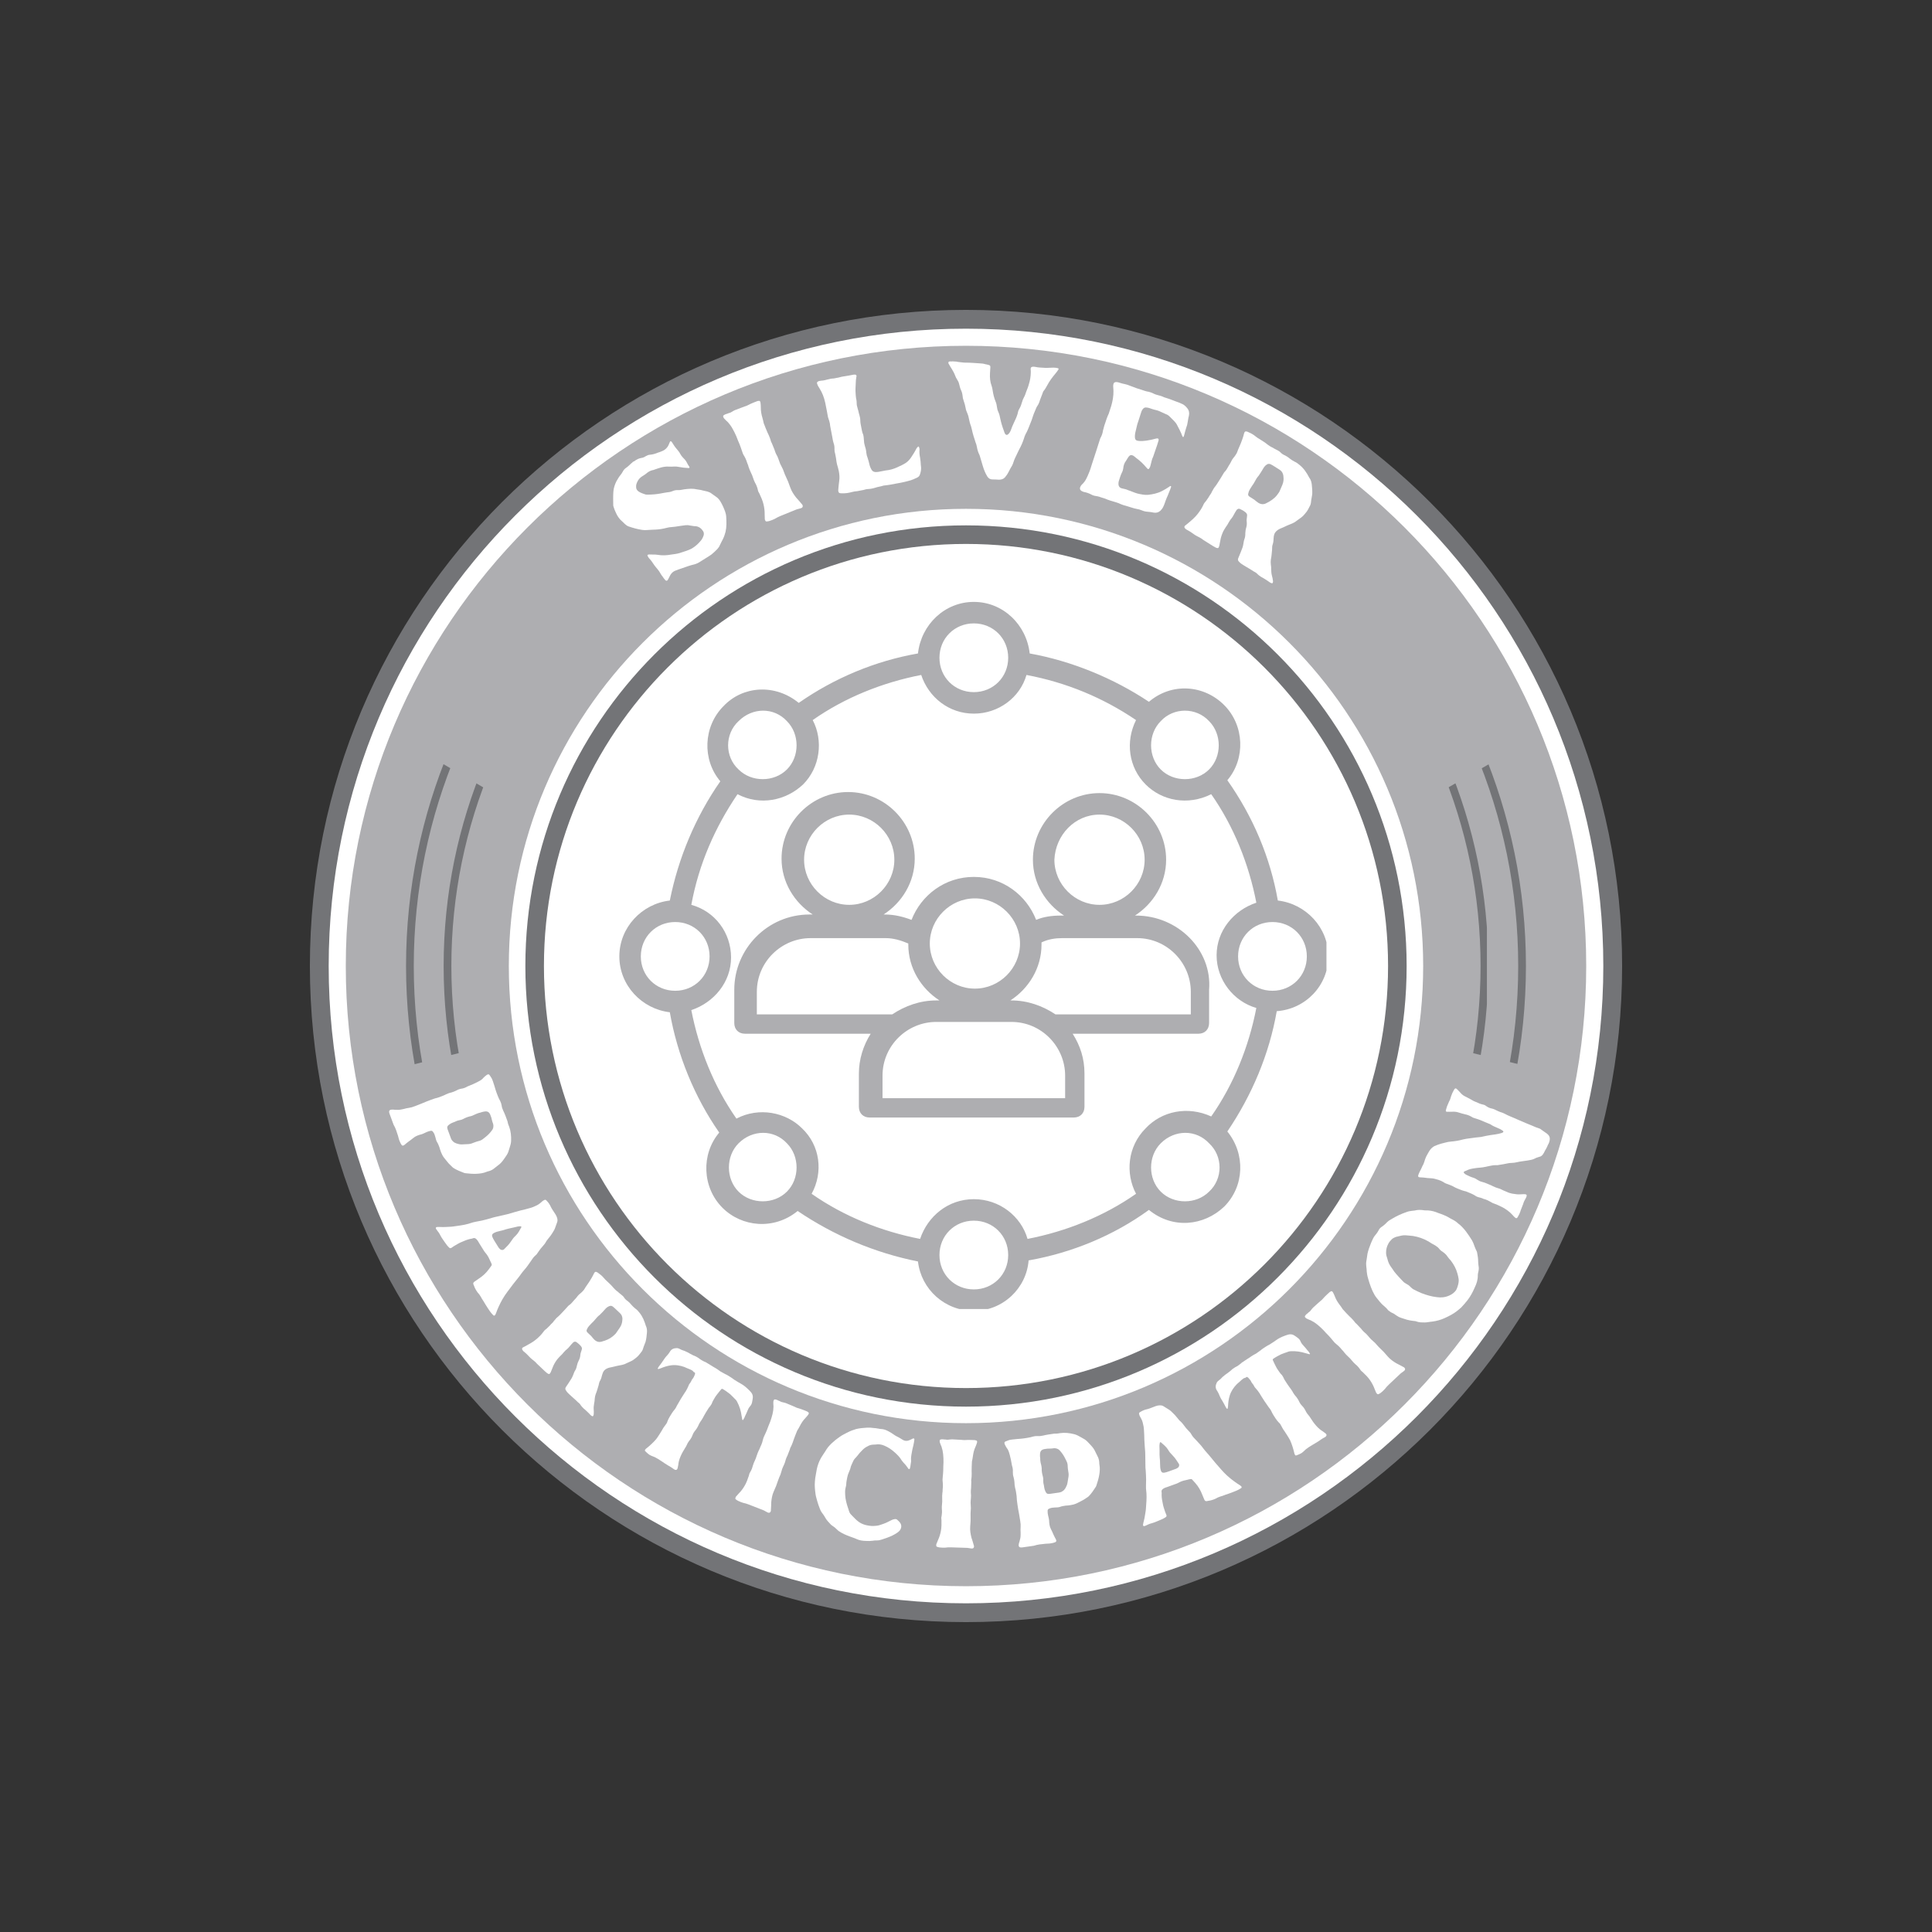 <svg xmlns="http://www.w3.org/2000/svg" xmlns:xlink="http://www.w3.org/1999/xlink" width="500" zoomAndPan="magnify" viewBox="0 0 375 375" height="500" preserveAspectRatio="xMidYMid meet" version="1.0"><rect x="0" y="0" width="375" height="375" fill="#333333" stroke="none"/><defs><g/><clipPath id="652942543c"><path d="M 60.148 60.148 L 314.852 60.148 L 314.852 314.852 L 60.148 314.852 Z M 60.148 60.148 " clip-rule="nonzero"/></clipPath><clipPath id="909a3a1134"><path d="M 187.5 60.148 C 117.164 60.148 60.148 117.164 60.148 187.5 C 60.148 257.836 117.164 314.852 187.5 314.852 C 257.836 314.852 314.852 257.836 314.852 187.5 C 314.852 117.164 257.836 60.148 187.5 60.148 Z M 187.5 60.148 " clip-rule="nonzero"/></clipPath><clipPath id="b3cc1fa8c4"><path d="M 63.797 63.797 L 311.203 63.797 L 311.203 311.203 L 63.797 311.203 Z M 63.797 63.797 " clip-rule="nonzero"/></clipPath><clipPath id="c0e4395e85"><path d="M 187.5 63.797 C 119.18 63.797 63.797 119.18 63.797 187.5 C 63.797 255.82 119.18 311.203 187.5 311.203 C 255.82 311.203 311.203 255.82 311.203 187.5 C 311.203 119.18 255.82 63.797 187.5 63.797 Z M 187.5 63.797 " clip-rule="nonzero"/></clipPath><clipPath id="ce46e33974"><path d="M 67.117 67.117 L 307.883 67.117 L 307.883 307.883 L 67.117 307.883 Z M 67.117 67.117 " clip-rule="nonzero"/></clipPath><clipPath id="5cad9f8f26"><path d="M 187.5 67.117 C 121.016 67.117 67.117 121.016 67.117 187.5 C 67.117 253.984 121.016 307.883 187.5 307.883 C 253.984 307.883 307.883 253.984 307.883 187.5 C 307.883 121.016 253.984 67.117 187.5 67.117 Z M 187.5 67.117 " clip-rule="nonzero"/></clipPath><clipPath id="888ae52246"><path d="M 78.812 78.812 L 296.188 78.812 L 296.188 296.188 L 78.812 296.188 Z M 78.812 78.812 " clip-rule="nonzero"/></clipPath><clipPath id="053284ddfb"><path d="M 187.5 78.812 C 127.473 78.812 78.812 127.473 78.812 187.5 C 78.812 247.527 127.473 296.188 187.5 296.188 C 247.527 296.188 296.188 247.527 296.188 187.5 C 296.188 127.473 247.527 78.812 187.5 78.812 Z M 187.5 78.812 " clip-rule="nonzero"/></clipPath><clipPath id="b692044b1a"><path d="M 78.812 78.812 L 296.184 78.812 L 296.184 296.184 L 78.812 296.184 Z M 78.812 78.812 " clip-rule="nonzero"/></clipPath><clipPath id="e31367c1b9"><path d="M 187.5 78.812 C 127.473 78.812 78.812 127.473 78.812 187.5 C 78.812 247.523 127.473 296.184 187.5 296.184 C 247.523 296.184 296.184 247.523 296.184 187.5 C 296.184 127.473 247.523 78.812 187.5 78.812 Z M 187.5 78.812 " clip-rule="nonzero"/></clipPath><clipPath id="2dfb613ae1"><path d="M 86.109 86.109 L 288.891 86.109 L 288.891 288.891 L 86.109 288.891 Z M 86.109 86.109 " clip-rule="nonzero"/></clipPath><clipPath id="7f1c4444ea"><path d="M 187.5 86.109 C 131.504 86.109 86.109 131.504 86.109 187.5 C 86.109 243.496 131.504 288.891 187.5 288.891 C 243.496 288.891 288.891 243.496 288.891 187.5 C 288.891 131.504 243.496 86.109 187.5 86.109 Z M 187.5 86.109 " clip-rule="nonzero"/></clipPath><clipPath id="7eb889a4ca"><path d="M 86.109 86.109 L 288.609 86.109 L 288.609 288.609 L 86.109 288.609 Z M 86.109 86.109 " clip-rule="nonzero"/></clipPath><clipPath id="cbd66d971e"><path d="M 187.496 86.109 C 131.5 86.109 86.109 131.5 86.109 187.496 C 86.109 243.488 131.5 288.879 187.496 288.879 C 243.488 288.879 288.879 243.488 288.879 187.496 C 288.879 131.5 243.488 86.109 187.496 86.109 Z M 187.496 86.109 " clip-rule="nonzero"/></clipPath><clipPath id="b45a4373ac"><path d="M 75.277 75.277 L 299.527 75.277 L 299.527 142.777 L 75.277 142.777 Z M 75.277 75.277 " clip-rule="nonzero"/></clipPath><clipPath id="424976a401"><path d="M 75.465 211.031 L 299.715 211.031 L 299.715 299.531 L 75.465 299.531 Z M 75.465 211.031 " clip-rule="nonzero"/></clipPath><clipPath id="ebe974c55d"><path d="M 98.762 98.762 L 276.238 98.762 L 276.238 276.238 L 98.762 276.238 Z M 98.762 98.762 " clip-rule="nonzero"/></clipPath><clipPath id="f3e8667608"><path d="M 187.5 98.762 C 138.492 98.762 98.762 138.492 98.762 187.5 C 98.762 236.508 138.492 276.238 187.5 276.238 C 236.508 276.238 276.238 236.508 276.238 187.5 C 276.238 138.492 236.508 98.762 187.5 98.762 Z M 187.5 98.762 " clip-rule="nonzero"/></clipPath><clipPath id="660f49f9f7"><path d="M 101.973 101.973 L 273.027 101.973 L 273.027 273.027 L 101.973 273.027 Z M 101.973 101.973 " clip-rule="nonzero"/></clipPath><clipPath id="295dc3d159"><path d="M 187.5 101.973 C 140.266 101.973 101.973 140.266 101.973 187.5 C 101.973 234.734 140.266 273.027 187.5 273.027 C 234.734 273.027 273.027 234.734 273.027 187.5 C 273.027 140.266 234.734 101.973 187.5 101.973 Z M 187.5 101.973 " clip-rule="nonzero"/></clipPath><clipPath id="94c64c742b"><path d="M 105.578 105.578 L 269.422 105.578 L 269.422 269.422 L 105.578 269.422 Z M 105.578 105.578 " clip-rule="nonzero"/></clipPath><clipPath id="20e90c6128"><path d="M 187.5 105.578 C 142.258 105.578 105.578 142.258 105.578 187.5 C 105.578 232.742 142.258 269.422 187.5 269.422 C 232.742 269.422 269.422 232.742 269.422 187.5 C 269.422 142.258 232.742 105.578 187.5 105.578 Z M 187.5 105.578 " clip-rule="nonzero"/></clipPath><clipPath id="6b692ae99a"><path d="M 265 126 L 297 126 L 297 157 L 265 157 Z M 265 126 " clip-rule="nonzero"/></clipPath><clipPath id="0b94f9da1d"><path d="M 265.574 138.695 L 287.129 126.352 L 297.062 143.703 L 275.512 156.047 Z M 265.574 138.695 " clip-rule="nonzero"/></clipPath><clipPath id="1e58323215"><path d="M 265.574 138.695 L 287.074 126.383 L 297.008 143.734 L 275.512 156.047 Z M 265.574 138.695 " clip-rule="nonzero"/></clipPath><clipPath id="80d4d4e008"><path d="M 77 126 L 110 126 L 110 157 L 77 157 Z M 77 126 " clip-rule="nonzero"/></clipPath><clipPath id="91700b3972"><path d="M 88.074 126.336 L 109.52 138.859 L 99.441 156.125 L 77.992 143.602 Z M 88.074 126.336 " clip-rule="nonzero"/></clipPath><clipPath id="942dfd6f01"><path d="M 88.074 126.336 L 109.469 138.828 L 99.387 156.094 L 77.992 143.602 Z M 88.074 126.336 " clip-rule="nonzero"/></clipPath><clipPath id="9d3e0a6e1e"><path d="M 273 202 L 302 202 L 302 228 L 273 228 Z M 273 202 " clip-rule="nonzero"/></clipPath><clipPath id="5a175e57db"><path d="M 277.789 202.449 L 301.926 208.301 L 297.215 227.734 L 273.078 221.883 Z M 277.789 202.449 " clip-rule="nonzero"/></clipPath><clipPath id="457243c4aa"><path d="M 277.789 202.449 L 301.863 208.289 L 297.156 227.719 L 273.078 221.883 Z M 277.789 202.449 " clip-rule="nonzero"/></clipPath><clipPath id="ccb75d3207"><path d="M 73 202 L 103 202 L 103 228 L 73 228 Z M 73 202 " clip-rule="nonzero"/></clipPath><clipPath id="c2ecfe2b47"><path d="M 73.137 208.398 L 97.227 202.359 L 102.086 221.754 L 77.996 227.793 Z M 73.137 208.398 " clip-rule="nonzero"/></clipPath><clipPath id="7e17e2c42b"><path d="M 73.137 208.398 L 97.164 202.375 L 102.027 221.77 L 77.996 227.793 Z M 73.137 208.398 " clip-rule="nonzero"/></clipPath><clipPath id="13e6da083e"><path d="M 120.215 116.828 L 257.465 116.828 L 257.465 254.078 L 120.215 254.078 Z M 120.215 116.828 " clip-rule="nonzero"/></clipPath></defs><g clip-path="url(#652942543c)"><g clip-path="url(#909a3a1134)"><path fill="#737477" d="M 60.148 60.148 L 314.852 60.148 L 314.852 314.852 L 60.148 314.852 Z M 60.148 60.148 " fill-opacity="1" fill-rule="nonzero"/></g></g><g clip-path="url(#b3cc1fa8c4)"><g clip-path="url(#c0e4395e85)"><path fill="#ffffff" d="M 63.797 63.797 L 311.203 63.797 L 311.203 311.203 L 63.797 311.203 Z M 63.797 63.797 " fill-opacity="1" fill-rule="nonzero"/></g></g><g clip-path="url(#ce46e33974)"><g clip-path="url(#5cad9f8f26)"><path fill="#aeaeb1" d="M 67.117 67.117 L 307.883 67.117 L 307.883 307.883 L 67.117 307.883 Z M 67.117 67.117 " fill-opacity="1" fill-rule="nonzero"/></g></g><g clip-path="url(#888ae52246)"><g clip-path="url(#053284ddfb)"><path fill="#aeaeb1" d="M 78.812 78.812 L 296.188 78.812 L 296.188 296.188 L 78.812 296.188 Z M 78.812 78.812 " fill-opacity="1" fill-rule="nonzero"/></g></g><g clip-path="url(#b692044b1a)"><g clip-path="url(#e31367c1b9)"><path stroke-linecap="butt" transform="matrix(0.75, 0, 0, 0.75, 78.813, 78.813)" fill="none" stroke-linejoin="miter" d="M 144.916 -0.001 C 64.879 -0.001 -0.001 64.879 -0.001 144.916 C -0.001 224.947 64.879 289.827 144.916 289.827 C 224.947 289.827 289.827 224.947 289.827 144.916 C 289.827 64.879 224.947 -0.001 144.916 -0.001 Z M 144.916 -0.001 " stroke="#737477" stroke-width="4" stroke-opacity="1" stroke-miterlimit="4"/></g></g><g clip-path="url(#2dfb613ae1)"><g clip-path="url(#7f1c4444ea)"><path fill="#aeaeb1" d="M 86.109 86.109 L 288.891 86.109 L 288.891 288.891 L 86.109 288.891 Z M 86.109 86.109 " fill-opacity="1" fill-rule="nonzero"/></g></g><g clip-path="url(#7eb889a4ca)"><g clip-path="url(#cbd66d971e)"><path stroke-linecap="butt" transform="matrix(0.75, 0, 0, 0.75, 86.11, 86.11)" fill="none" stroke-linejoin="miter" d="M 135.181 -0.001 C 60.52 -0.001 -0.001 60.52 -0.001 135.181 C -0.001 209.837 60.52 270.358 135.181 270.358 C 209.837 270.358 270.358 209.837 270.358 135.181 C 270.358 60.52 209.837 -0.001 135.181 -0.001 Z M 135.181 -0.001 " stroke="#737477" stroke-width="4" stroke-opacity="1" stroke-miterlimit="4"/></g></g><g clip-path="url(#b45a4373ac)"><path fill="#aeaeb1" d="M 299.715 187.496 C 299.715 189.332 299.668 191.168 299.578 193 C 299.488 194.836 299.355 196.668 299.172 198.496 C 298.992 200.324 298.77 202.145 298.5 203.961 C 298.23 205.777 297.918 207.586 297.559 209.387 C 297.199 211.188 296.797 212.98 296.352 214.762 C 295.906 216.543 295.414 218.312 294.883 220.07 C 294.348 221.828 293.773 223.57 293.152 225.301 C 292.535 227.031 291.875 228.742 291.172 230.441 C 290.469 232.137 289.727 233.816 288.941 235.477 C 288.156 237.137 287.328 238.773 286.465 240.395 C 285.598 242.016 284.691 243.613 283.75 245.188 C 282.805 246.762 281.82 248.312 280.801 249.84 C 279.781 251.367 278.723 252.867 277.629 254.344 C 276.535 255.82 275.406 257.266 274.242 258.688 C 273.078 260.105 271.879 261.496 270.645 262.855 C 269.41 264.219 268.145 265.547 266.848 266.848 C 265.547 268.145 264.219 269.41 262.855 270.645 C 261.496 271.879 260.105 273.078 258.688 274.242 C 257.266 275.406 255.82 276.535 254.344 277.629 C 252.867 278.723 251.367 279.781 249.84 280.801 C 248.312 281.82 246.762 282.805 245.188 283.75 C 243.613 284.691 242.016 285.598 240.395 286.465 C 238.773 287.328 237.137 288.156 235.477 288.941 C 233.816 289.727 232.137 290.469 230.441 291.172 C 228.742 291.875 227.031 292.535 225.301 293.152 C 223.57 293.773 221.828 294.348 220.07 294.883 C 218.312 295.414 216.543 295.906 214.762 296.352 C 212.98 296.797 211.188 297.199 209.387 297.559 C 207.586 297.918 205.777 298.23 203.961 298.5 C 202.145 298.77 200.324 298.992 198.496 299.172 C 196.668 299.355 194.836 299.488 193 299.578 C 191.168 299.668 189.332 299.715 187.496 299.715 C 185.66 299.715 183.824 299.668 181.988 299.578 C 180.156 299.488 178.324 299.355 176.496 299.172 C 174.668 298.992 172.848 298.77 171.031 298.5 C 169.211 298.23 167.402 297.918 165.602 297.559 C 163.801 297.199 162.012 296.797 160.227 296.352 C 158.445 295.906 156.676 295.414 154.922 294.883 C 153.164 294.348 151.418 293.773 149.691 293.152 C 147.961 292.535 146.246 291.875 144.551 291.172 C 142.855 290.469 141.176 289.727 139.516 288.941 C 137.855 288.156 136.215 287.328 134.598 286.465 C 132.977 285.598 131.379 284.691 129.805 283.75 C 128.227 282.805 126.676 281.82 125.148 280.801 C 123.621 279.781 122.121 278.723 120.648 277.629 C 119.172 276.535 117.723 275.406 116.305 274.242 C 114.887 273.078 113.496 271.879 112.133 270.645 C 110.773 269.41 109.445 268.145 108.145 266.848 C 106.848 265.547 105.582 264.219 104.348 262.855 C 103.113 261.496 101.914 260.105 100.75 258.688 C 99.586 257.266 98.453 255.82 97.359 254.344 C 96.266 252.867 95.211 251.367 94.188 249.84 C 93.168 248.312 92.188 246.762 91.242 245.188 C 90.297 243.613 89.395 242.016 88.527 240.395 C 87.66 238.773 86.836 237.137 86.051 235.477 C 85.266 233.816 84.523 232.137 83.82 230.441 C 83.117 228.742 82.457 227.031 81.836 225.301 C 81.219 223.57 80.641 221.828 80.109 220.07 C 79.574 218.312 79.086 216.543 78.641 214.762 C 78.195 212.98 77.793 211.188 77.434 209.387 C 77.074 207.586 76.762 205.777 76.492 203.961 C 76.223 202.145 75.996 200.324 75.816 198.496 C 75.637 196.668 75.5 194.836 75.41 193 C 75.32 191.168 75.277 189.332 75.277 187.496 C 75.277 185.66 75.32 183.824 75.41 181.988 C 75.5 180.156 75.637 178.324 75.816 176.496 C 75.996 174.668 76.223 172.848 76.492 171.031 C 76.762 169.211 77.074 167.402 77.434 165.602 C 77.793 163.801 78.195 162.012 78.641 160.227 C 79.086 158.445 79.574 156.676 80.109 154.922 C 80.641 153.164 81.219 151.418 81.836 149.691 C 82.457 147.961 83.117 146.246 83.82 144.551 C 84.523 142.855 85.266 141.176 86.051 139.516 C 86.836 137.855 87.66 136.215 88.527 134.598 C 89.395 132.977 90.297 131.379 91.242 129.805 C 92.188 128.227 93.168 126.676 94.188 125.148 C 95.211 123.621 96.266 122.121 97.359 120.648 C 98.453 119.172 99.586 117.723 100.75 116.305 C 101.914 114.887 103.113 113.496 104.348 112.133 C 105.582 110.773 106.848 109.445 108.145 108.145 C 109.445 106.848 110.773 105.582 112.133 104.348 C 113.496 103.113 114.887 101.914 116.305 100.75 C 117.723 99.586 119.172 98.453 120.648 97.359 C 122.121 96.266 123.621 95.211 125.148 94.188 C 126.676 93.168 128.227 92.188 129.805 91.242 C 131.379 90.297 132.977 89.395 134.598 88.527 C 136.215 87.66 137.855 86.836 139.516 86.051 C 141.176 85.266 142.855 84.523 144.551 83.82 C 146.246 83.117 147.961 82.457 149.691 81.836 C 151.418 81.219 153.164 80.641 154.922 80.109 C 156.676 79.574 158.445 79.086 160.227 78.641 C 162.012 78.195 163.801 77.793 165.602 77.434 C 167.402 77.074 169.211 76.762 171.031 76.492 C 172.848 76.223 174.668 75.996 176.496 75.816 C 178.324 75.637 180.156 75.504 181.988 75.41 C 183.824 75.32 185.66 75.277 187.496 75.277 C 189.332 75.277 191.168 75.32 193 75.41 C 194.836 75.504 196.668 75.637 198.496 75.816 C 200.324 75.996 202.145 76.223 203.961 76.492 C 205.777 76.762 207.586 77.074 209.387 77.434 C 211.188 77.793 212.98 78.195 214.762 78.641 C 216.543 79.086 218.312 79.574 220.07 80.109 C 221.828 80.641 223.57 81.219 225.301 81.836 C 227.031 82.457 228.742 83.117 230.441 83.82 C 232.137 84.523 233.816 85.266 235.477 86.051 C 237.137 86.836 238.773 87.66 240.395 88.527 C 242.016 89.395 243.613 90.297 245.188 91.242 C 246.762 92.188 248.312 93.168 249.84 94.188 C 251.367 95.211 252.867 96.266 254.344 97.359 C 255.82 98.453 257.266 99.586 258.688 100.75 C 260.105 101.914 261.496 103.113 262.855 104.348 C 264.219 105.582 265.547 106.848 266.848 108.145 C 268.145 109.445 269.41 110.773 270.645 112.133 C 271.879 113.496 273.078 114.887 274.242 116.305 C 275.406 117.723 276.535 119.172 277.629 120.648 C 278.723 122.121 279.781 123.621 280.801 125.148 C 281.82 126.676 282.805 128.227 283.75 129.805 C 284.691 131.379 285.598 132.977 286.465 134.598 C 287.328 136.215 288.156 137.855 288.941 139.516 C 289.727 141.176 290.469 142.855 291.172 144.551 C 291.875 146.246 292.535 147.961 293.152 149.691 C 293.773 151.418 294.348 153.164 294.883 154.922 C 295.414 156.676 295.906 158.445 296.352 160.227 C 296.797 162.012 297.199 163.801 297.559 165.602 C 297.918 167.402 298.23 169.211 298.5 171.031 C 298.77 172.848 298.992 174.668 299.172 176.496 C 299.355 178.324 299.488 180.156 299.578 181.988 C 299.668 183.824 299.715 185.66 299.715 187.496 Z M 299.715 187.496 " fill-opacity="1" fill-rule="nonzero"/></g><g clip-path="url(#424976a401)"><path fill="#aeaeb1" d="M 75.277 187.312 C 75.277 185.477 75.32 183.641 75.41 181.805 C 75.504 179.973 75.637 178.141 75.816 176.312 C 75.996 174.484 76.223 172.664 76.492 170.848 C 76.762 169.031 77.074 167.223 77.434 165.418 C 77.793 163.617 78.195 161.828 78.641 160.047 C 79.086 158.266 79.574 156.496 80.109 154.738 C 80.641 152.98 81.219 151.238 81.836 149.508 C 82.457 147.777 83.117 146.066 83.82 144.367 C 84.523 142.672 85.266 140.992 86.051 139.332 C 86.836 137.672 87.66 136.031 88.527 134.414 C 89.395 132.793 90.297 131.195 91.242 129.621 C 92.188 128.047 93.168 126.496 94.188 124.969 C 95.211 123.441 96.266 121.938 97.359 120.465 C 98.453 118.988 99.586 117.543 100.75 116.121 C 101.914 114.703 103.113 113.312 104.348 111.949 C 105.582 110.59 106.848 109.262 108.145 107.961 C 109.445 106.664 110.773 105.398 112.133 104.164 C 113.496 102.93 114.887 101.73 116.305 100.566 C 117.723 99.402 119.172 98.273 120.648 97.176 C 122.121 96.082 123.621 95.027 125.148 94.008 C 126.676 92.984 128.227 92.004 129.805 91.059 C 131.379 90.113 132.977 89.211 134.598 88.344 C 136.215 87.48 137.855 86.652 139.516 85.867 C 141.176 85.082 142.855 84.34 144.551 83.637 C 146.246 82.934 147.961 82.273 149.691 81.652 C 151.418 81.035 153.164 80.461 154.922 79.926 C 156.676 79.395 158.445 78.902 160.23 78.457 C 162.012 78.012 163.801 77.609 165.602 77.25 C 167.402 76.891 169.211 76.578 171.031 76.309 C 172.848 76.039 174.668 75.812 176.496 75.633 C 178.324 75.453 180.156 75.32 181.988 75.23 C 183.824 75.141 185.66 75.094 187.496 75.094 C 189.332 75.094 191.168 75.141 193 75.23 C 194.836 75.32 196.668 75.453 198.496 75.633 C 200.324 75.812 202.145 76.039 203.961 76.309 C 205.777 76.578 207.586 76.891 209.387 77.25 C 211.191 77.609 212.98 78.012 214.762 78.457 C 216.543 78.902 218.312 79.395 220.07 79.926 C 221.828 80.461 223.57 81.035 225.301 81.652 C 227.031 82.273 228.742 82.934 230.441 83.637 C 232.137 84.34 233.816 85.082 235.477 85.867 C 237.137 86.652 238.773 87.48 240.395 88.344 C 242.016 89.211 243.613 90.113 245.188 91.059 C 246.762 92.004 248.312 92.984 249.84 94.008 C 251.367 95.027 252.867 96.082 254.344 97.176 C 255.82 98.273 257.266 99.402 258.688 100.566 C 260.105 101.73 261.496 102.93 262.855 104.164 C 264.219 105.398 265.547 106.664 266.848 107.961 C 268.145 109.262 269.41 110.59 270.645 111.949 C 271.879 113.312 273.078 114.703 274.242 116.121 C 275.406 117.543 276.535 118.988 277.629 120.465 C 278.723 121.938 279.781 123.441 280.801 124.969 C 281.82 126.496 282.805 128.047 283.75 129.621 C 284.691 131.195 285.598 132.793 286.465 134.414 C 287.328 136.031 288.156 137.672 288.941 139.332 C 289.727 140.992 290.469 142.672 291.172 144.367 C 291.875 146.066 292.535 147.777 293.156 149.508 C 293.773 151.238 294.348 152.98 294.883 154.738 C 295.414 156.496 295.906 158.266 296.352 160.047 C 296.797 161.828 297.199 163.617 297.559 165.418 C 297.918 167.223 298.23 169.031 298.5 170.848 C 298.77 172.664 298.992 174.484 299.172 176.312 C 299.355 178.141 299.488 179.973 299.578 181.805 C 299.668 183.641 299.715 185.477 299.715 187.312 C 299.715 189.148 299.668 190.984 299.578 192.82 C 299.488 194.652 299.355 196.484 299.172 198.312 C 298.992 200.141 298.77 201.961 298.5 203.777 C 298.23 205.594 297.918 207.402 297.559 209.207 C 297.199 211.008 296.797 212.797 296.352 214.578 C 295.906 216.359 295.414 218.129 294.883 219.887 C 294.348 221.645 293.773 223.387 293.156 225.117 C 292.535 226.848 291.875 228.559 291.172 230.258 C 290.469 231.953 289.727 233.633 288.941 235.293 C 288.156 236.953 287.328 238.594 286.465 240.211 C 285.598 241.832 284.691 243.43 283.75 245.004 C 282.805 246.578 281.82 248.129 280.801 249.656 C 279.781 251.184 278.723 252.688 277.629 254.16 C 276.535 255.637 275.406 257.082 274.242 258.504 C 273.078 259.922 271.879 261.312 270.645 262.676 C 269.41 264.035 268.145 265.363 266.848 266.664 C 265.547 267.961 264.219 269.227 262.855 270.461 C 261.496 271.695 260.105 272.895 258.688 274.059 C 257.266 275.223 255.82 276.352 254.344 277.449 C 252.867 278.543 251.367 279.598 249.84 280.617 C 248.312 281.641 246.762 282.621 245.188 283.566 C 243.613 284.512 242.016 285.414 240.395 286.281 C 238.773 287.145 237.137 287.973 235.477 288.758 C 233.816 289.543 232.137 290.285 230.441 290.988 C 228.742 291.691 227.031 292.352 225.301 292.973 C 223.57 293.59 221.828 294.164 220.07 294.699 C 218.312 295.23 216.543 295.723 214.762 296.168 C 212.98 296.613 211.191 297.016 209.387 297.375 C 207.586 297.734 205.777 298.047 203.961 298.316 C 202.145 298.586 200.324 298.812 198.496 298.992 C 196.668 299.172 194.836 299.305 193 299.395 C 191.168 299.484 189.332 299.531 187.496 299.531 C 185.66 299.531 183.824 299.484 181.988 299.395 C 180.156 299.305 178.324 299.172 176.496 298.992 C 174.668 298.812 172.848 298.586 171.031 298.316 C 169.211 298.047 167.402 297.734 165.602 297.375 C 163.801 297.016 162.012 296.613 160.23 296.168 C 158.445 295.723 156.676 295.23 154.922 294.699 C 153.164 294.164 151.418 293.59 149.691 292.973 C 147.961 292.352 146.246 291.691 144.551 290.988 C 142.855 290.285 141.176 289.543 139.516 288.758 C 137.855 287.973 136.215 287.145 134.598 286.281 C 132.977 285.414 131.379 284.512 129.805 283.566 C 128.227 282.621 126.676 281.641 125.148 280.617 C 123.621 279.598 122.121 278.543 120.648 277.449 C 119.172 276.352 117.723 275.223 116.305 274.059 C 114.887 272.895 113.496 271.695 112.133 270.461 C 110.773 269.227 109.445 267.961 108.145 266.664 C 106.848 265.363 105.582 264.035 104.348 262.676 C 103.113 261.312 101.914 259.922 100.75 258.504 C 99.586 257.082 98.453 255.637 97.359 254.16 C 96.266 252.688 95.211 251.184 94.188 249.656 C 93.168 248.129 92.188 246.578 91.242 245.004 C 90.297 243.43 89.395 241.832 88.527 240.211 C 87.66 238.594 86.836 236.953 86.051 235.293 C 85.266 233.633 84.523 231.953 83.82 230.258 C 83.117 228.559 82.457 226.848 81.836 225.117 C 81.219 223.391 80.641 221.645 80.109 219.887 C 79.574 218.129 79.086 216.359 78.641 214.578 C 78.195 212.797 77.793 211.008 77.434 209.207 C 77.074 207.402 76.762 205.594 76.492 203.777 C 76.223 201.961 75.996 200.141 75.816 198.312 C 75.637 196.484 75.504 194.652 75.41 192.82 C 75.32 190.984 75.277 189.148 75.277 187.312 Z M 75.277 187.312 " fill-opacity="1" fill-rule="nonzero"/></g><g clip-path="url(#ebe974c55d)"><g clip-path="url(#f3e8667608)"><path fill="#ffffff" d="M 98.762 98.762 L 276.238 98.762 L 276.238 276.238 L 98.762 276.238 Z M 98.762 98.762 " fill-opacity="1" fill-rule="nonzero"/></g></g><g clip-path="url(#660f49f9f7)"><g clip-path="url(#295dc3d159)"><path fill="#737477" d="M 101.973 101.973 L 273.027 101.973 L 273.027 273.027 L 101.973 273.027 Z M 101.973 101.973 " fill-opacity="1" fill-rule="nonzero"/></g></g><g clip-path="url(#94c64c742b)"><g clip-path="url(#20e90c6128)"><path fill="#ffffff" d="M 105.578 105.578 L 269.422 105.578 L 269.422 269.422 L 105.578 269.422 Z M 105.578 105.578 " fill-opacity="1" fill-rule="nonzero"/></g></g><g clip-path="url(#6b692ae99a)"><g clip-path="url(#0b94f9da1d)"><g clip-path="url(#1e58323215)"><path fill="#aeaeb1" d="M 265.574 138.695 L 287.059 126.391 L 296.996 143.742 L 275.512 156.047 Z M 265.574 138.695 " fill-opacity="1" fill-rule="nonzero"/></g></g></g><g clip-path="url(#80d4d4e008)"><g clip-path="url(#91700b3972)"><g clip-path="url(#942dfd6f01)"><path fill="#aeaeb1" d="M 88.074 126.336 L 109.453 138.82 L 99.371 156.086 L 77.992 143.602 Z M 88.074 126.336 " fill-opacity="1" fill-rule="nonzero"/></g></g></g><g clip-path="url(#9d3e0a6e1e)"><g clip-path="url(#5a175e57db)"><g clip-path="url(#457243c4aa)"><path fill="#aeaeb1" d="M 277.789 202.449 L 301.852 208.285 L 297.141 227.715 L 273.078 221.883 Z M 277.789 202.449 " fill-opacity="1" fill-rule="nonzero"/></g></g></g><g clip-path="url(#ccb75d3207)"><g clip-path="url(#c2ecfe2b47)"><g clip-path="url(#7e17e2c42b)"><path fill="#aeaeb1" d="M 73.137 208.398 L 97.148 202.379 L 102.012 221.773 L 77.996 227.793 Z M 73.137 208.398 " fill-opacity="1" fill-rule="nonzero"/></g></g></g><g fill="#ffffff" fill-opacity="1"><g transform="translate(127.411, 114.148)"><g><path d="M -4.602 -24.469 C -4.672 -24.344 -4.797 -24.301 -4.914 -24.184 C -5.195 -23.922 -5.492 -23.613 -5.812 -23.398 C -6.156 -23.172 -6.398 -22.898 -6.559 -22.562 C -6.664 -22.375 -6.773 -22.188 -6.926 -22.012 C -7.262 -21.598 -7.539 -21.145 -7.797 -20.668 C -8.086 -20.059 -8.309 -19.41 -8.355 -18.73 C -8.414 -17.887 -8.398 -17.055 -8.383 -16.223 C -8.395 -16.062 -8.375 -15.918 -8.316 -15.77 C -8.211 -15.379 -8.035 -14.996 -7.859 -14.613 C -7.656 -14.133 -7.375 -13.707 -7.039 -13.316 L -6.113 -12.434 C -5.898 -12.23 -5.68 -12.07 -5.379 -11.961 C -4.535 -11.676 -3.688 -11.434 -2.793 -11.297 C -2.543 -11.27 -2.297 -11.242 -2.039 -11.258 L -0.707 -11.332 C 0.008 -11.348 0.738 -11.406 1.438 -11.562 C 1.945 -11.668 2.414 -11.824 2.902 -11.84 L 3.656 -11.918 C 4.305 -12.039 4.984 -12.105 5.652 -12.203 C 5.91 -12.219 6.164 -12.234 6.406 -12.164 L 7.301 -12.027 C 7.574 -12.016 7.848 -12.008 8.125 -11.883 C 8.531 -11.73 8.812 -11.418 9.059 -11.047 C 9.219 -10.805 9.234 -10.547 9.18 -10.281 C 9.035 -9.805 8.812 -9.387 8.492 -9.062 C 8.039 -8.531 7.504 -8.062 6.902 -7.703 C 6.695 -7.605 6.512 -7.484 6.289 -7.414 C 5.961 -7.273 5.613 -7.16 5.293 -7.062 C 4.77 -6.867 4.23 -6.703 3.707 -6.625 L 2.898 -6.512 C 2.012 -6.348 1.125 -6.297 0.211 -6.461 C -0.348 -6.551 -0.914 -6.484 -1.48 -6.531 L -1.508 -6.512 C -1.719 -6.488 -1.809 -6.391 -1.688 -6.203 C -1.605 -6.027 -1.484 -5.84 -1.367 -5.723 C -1.008 -5.348 -0.707 -4.895 -0.426 -4.469 C -0.336 -4.336 -0.238 -4.246 -0.152 -4.113 C 0.07 -3.84 0.332 -3.555 0.527 -3.262 C 0.758 -2.914 0.949 -2.504 1.23 -2.195 C 1.391 -1.953 1.551 -1.715 1.762 -1.508 C 1.922 -1.383 2.062 -1.402 2.188 -1.559 L 2.328 -1.809 L 2.715 -2.559 C 2.953 -2.949 3.266 -3.23 3.664 -3.379 C 4.117 -3.566 4.59 -3.723 5.059 -3.879 C 5.805 -4.145 6.578 -4.426 7.375 -4.605 L 7.723 -4.723 C 8.121 -4.871 8.469 -5.098 8.816 -5.328 C 9.43 -5.734 10.105 -6.102 10.699 -6.535 C 11.09 -6.871 11.48 -7.207 11.84 -7.594 C 12.027 -7.832 12.203 -8.027 12.312 -8.328 C 12.48 -8.707 12.695 -9.082 12.891 -9.477 C 13.125 -9.938 13.293 -10.434 13.422 -10.938 C 13.637 -11.887 13.605 -12.863 13.547 -13.82 C 13.516 -14.562 13.207 -15.203 12.926 -15.859 C 12.805 -16.164 12.629 -16.43 12.477 -16.715 C 12.293 -17.051 12.07 -17.328 11.797 -17.566 L 10.711 -18.344 C 10.473 -18.531 10.199 -18.656 9.914 -18.738 L 9.012 -18.945 L 8.594 -19.051 L 7.746 -19.18 C 6.973 -19.359 6.195 -19.266 5.414 -19.172 C 5.004 -19.094 4.57 -18.996 4.137 -19.016 C 3.816 -19.035 3.48 -18.965 3.18 -18.844 C 2.797 -18.668 2.414 -18.605 2.016 -18.574 L 1.324 -18.461 C 0.551 -18.297 -0.254 -18.184 -1.043 -18.16 C -1.418 -18.145 -1.773 -18.102 -2.125 -18.172 C -2.559 -18.309 -3.012 -18.469 -3.402 -18.711 C -3.789 -18.949 -3.973 -19.289 -3.945 -19.766 C -3.945 -20.113 -3.809 -20.43 -3.66 -20.723 C -3.461 -21.121 -3.168 -21.43 -2.82 -21.66 C -2.477 -21.887 -2.109 -22.09 -1.824 -22.355 C -1.551 -22.578 -1.238 -22.742 -0.895 -22.855 C -0.68 -22.883 -0.457 -22.953 -0.281 -23.031 C 0.117 -23.18 0.535 -23.305 0.953 -23.426 C 1.414 -23.539 1.867 -23.609 2.344 -23.582 C 2.734 -23.57 3.125 -23.559 3.523 -23.594 C 3.781 -23.609 4.074 -23.574 4.34 -23.52 L 5.277 -23.375 L 6.211 -23.301 C 6.441 -23.297 6.484 -23.402 6.363 -23.59 L 6.309 -23.672 C 6.184 -23.859 6.062 -24.043 5.965 -24.25 C 5.902 -24.398 5.797 -24.559 5.691 -24.719 C 5.535 -24.961 5.297 -25.145 5.094 -25.395 C 4.926 -25.59 4.758 -25.785 4.625 -26.043 C 4.527 -26.25 4.387 -26.461 4.238 -26.633 C 3.867 -27.074 3.512 -27.492 3.223 -27.992 L 2.957 -28.391 C 2.809 -28.559 2.668 -28.543 2.605 -28.348 L 2.469 -28.031 C 2.199 -27.277 1.684 -26.781 0.938 -26.52 C 0.734 -26.422 0.512 -26.352 0.316 -26.301 C -0.188 -26.082 -0.703 -25.934 -1.246 -25.883 C -1.547 -25.875 -1.805 -25.742 -2.062 -25.609 C -2.328 -25.434 -2.613 -25.285 -2.941 -25.258 C -3.418 -25.172 -3.828 -24.98 -4.184 -24.707 C -4.262 -24.652 -4.324 -24.574 -4.414 -24.59 Z M -4.602 -24.469 "/></g></g></g><g fill="#ffffff" fill-opacity="1"><g transform="translate(146.1, 102.412)"><g><path d="M -5.238 -22.023 C -5.445 -21.941 -5.555 -21.863 -5.66 -21.785 C -5.734 -21.719 -5.758 -21.605 -5.711 -21.488 C -5.664 -21.367 -5.625 -21.281 -5.562 -21.203 C -5.352 -20.941 -5.094 -20.738 -4.867 -20.52 C -4.496 -20.117 -4.188 -19.691 -3.934 -19.242 C -3.672 -18.762 -3.395 -18.254 -3.188 -17.75 C -2.988 -17.176 -2.742 -16.656 -2.527 -16.121 C -2.359 -15.707 -2.219 -15.281 -2.066 -14.824 C -1.977 -14.52 -1.844 -14.191 -1.664 -13.922 C -1.484 -13.648 -1.352 -13.324 -1.23 -13.027 C -1.129 -12.688 -1.008 -12.395 -0.875 -12.066 C -0.852 -12.008 -0.855 -11.938 -0.832 -11.879 C -0.691 -11.449 -0.535 -11.066 -0.34 -10.664 C -0.176 -10.352 -0.043 -10.023 0.059 -9.688 C 0.164 -9.348 0.297 -9.023 0.457 -8.711 C 0.684 -8.32 0.855 -7.906 0.965 -7.465 C 1.02 -7.246 1.043 -7.016 1.199 -6.805 C 1.301 -6.637 1.387 -6.43 1.469 -6.223 C 1.668 -5.82 1.824 -5.438 1.965 -5.008 C 2.156 -4.363 2.281 -3.723 2.312 -3.047 C 2.34 -2.645 2.309 -2.215 2.344 -1.781 C 2.336 -1.641 2.34 -1.539 2.43 -1.402 C 2.504 -1.227 2.559 -1.18 2.789 -1.203 C 2.961 -1.207 3.109 -1.266 3.27 -1.297 C 3.637 -1.41 3.992 -1.555 4.336 -1.73 C 4.664 -1.934 4.98 -2.098 5.336 -2.242 L 8.324 -3.457 C 8.473 -3.52 8.621 -3.578 8.781 -3.609 L 9.277 -3.742 C 9.715 -3.852 9.84 -4.145 9.582 -4.523 C 9.57 -4.551 9.527 -4.57 9.527 -4.57 C 9.176 -5.012 8.805 -5.414 8.422 -5.844 C 7.98 -6.422 7.566 -7.016 7.309 -7.738 C 7.227 -8.016 7.078 -8.301 6.988 -8.609 C 6.891 -8.844 6.836 -9.062 6.711 -9.289 C 6.516 -9.762 6.266 -10.211 6.102 -10.699 C 5.961 -11.125 5.793 -11.539 5.566 -11.93 C 5.414 -12.211 5.266 -12.496 5.188 -12.773 C 5.082 -13.113 4.949 -13.438 4.82 -13.766 C 4.734 -13.973 4.59 -14.156 4.492 -14.391 C 4.398 -14.629 4.289 -14.895 4.223 -15.145 L 3.715 -16.387 C 3.68 -16.477 3.602 -16.582 3.566 -16.672 C 3.488 -16.949 3.41 -17.227 3.301 -17.492 C 3.168 -17.82 3.035 -18.145 2.859 -18.488 C 2.613 -19.008 2.426 -19.555 2.211 -20.086 L 2.137 -20.266 C 2.062 -20.613 1.992 -20.965 1.887 -21.301 C 1.695 -21.949 1.559 -22.617 1.574 -23.348 C 1.566 -23.621 1.562 -23.965 1.512 -24.254 C 1.453 -24.574 1.344 -24.672 1.035 -24.578 C 0.996 -24.598 0.938 -24.574 0.875 -24.547 C 0.434 -24.367 0.008 -24.227 -0.426 -24.02 C -0.828 -23.82 -1.188 -23.605 -1.598 -23.508 C -1.996 -23.379 -2.367 -23.191 -2.766 -23.066 C -3.223 -22.914 -3.664 -22.734 -4.074 -22.465 C -4.18 -22.387 -4.328 -22.328 -4.445 -22.277 C -4.766 -22.219 -5.008 -22.051 -5.238 -22.023 Z M -5.238 -22.023 "/></g></g></g><g fill="#ffffff" fill-opacity="1"><g transform="translate(159.985, 96.56)"><g><path d="M 13.965 -2.703 C 14.941 -2.859 15.879 -3.07 16.836 -3.352 C 17.262 -3.5 17.652 -3.672 18.066 -3.879 C 18.305 -3.992 18.496 -4.191 18.574 -4.465 C 18.723 -4.883 18.824 -5.359 18.797 -5.844 C 18.773 -5.969 18.773 -6.133 18.75 -6.258 C 18.719 -6.77 18.691 -7.254 18.602 -7.727 C 18.5 -8.258 18.434 -8.766 18.496 -9.301 C 18.496 -9.461 18.465 -9.621 18.41 -9.738 C 18.379 -9.895 18.273 -9.941 18.168 -9.824 C 18.055 -9.734 17.977 -9.625 17.902 -9.512 C 17.594 -8.898 17.219 -8.309 16.84 -7.746 C 16.484 -7.223 16.074 -6.816 15.512 -6.516 C 15.223 -6.332 14.891 -6.203 14.562 -6.043 C 13.938 -5.727 13.273 -5.469 12.551 -5.332 C 12.363 -5.293 12.137 -5.285 11.918 -5.242 L 10.535 -4.977 C 10.316 -4.934 10.09 -4.926 9.859 -4.945 C 9.527 -4.98 9.297 -5.164 9.141 -5.461 C 8.945 -5.812 8.809 -6.176 8.73 -6.586 C 8.66 -6.961 8.531 -7.293 8.434 -7.633 C 8.297 -8 8.199 -8.34 8.164 -8.688 C 8.137 -9.172 8.016 -9.637 7.863 -10.098 C 7.766 -10.434 7.707 -10.75 7.703 -11.105 C 7.668 -11.457 7.66 -11.848 7.562 -12.188 C 7.445 -12.457 7.363 -12.703 7.312 -12.984 L 7.047 -14.367 C 7.012 -14.555 7.004 -14.75 7 -14.941 C 7.008 -15.238 6.949 -15.551 6.859 -15.859 C 6.762 -16.199 6.664 -16.539 6.598 -16.883 C 6.574 -17.008 6.523 -17.098 6.5 -17.223 C 6.445 -17.504 6.336 -17.742 6.312 -18.031 C 6.297 -18.453 6.289 -18.84 6.18 -19.242 C 6.117 -19.559 6.121 -19.883 6.09 -20.203 C 6.035 -20.844 6.078 -21.469 6.113 -22.129 C 6.129 -22.555 6.145 -22.98 6.23 -23.387 L 6.27 -23.523 C 6.258 -23.75 6.18 -23.832 5.945 -23.852 C 5.883 -23.84 5.785 -23.855 5.688 -23.836 C 5.031 -23.711 4.34 -23.578 3.676 -23.484 C 3.23 -23.43 2.84 -23.258 2.395 -23.207 L 1.859 -23.102 C 1.473 -23.094 1.062 -23.016 0.691 -22.914 C 0.289 -22.805 -0.145 -22.688 -0.562 -22.672 C -0.754 -22.637 -0.914 -22.637 -1.098 -22.57 C -1.398 -22.445 -1.496 -22.266 -1.34 -21.969 C -1.254 -21.695 -1.074 -21.434 -0.934 -21.203 C -0.375 -20.332 -0.039 -19.422 0.184 -18.422 C 0.395 -17.484 0.543 -16.539 0.727 -15.598 C 0.742 -15.504 0.785 -15.445 0.805 -15.352 C 0.934 -15.02 1.031 -14.68 1.098 -14.332 C 1.121 -14.207 1.113 -14.078 1.145 -13.918 L 1.516 -11.973 C 1.605 -11.504 1.672 -10.992 1.824 -10.535 C 1.965 -10.141 2.004 -9.758 1.984 -9.363 C 1.977 -9.066 2.035 -8.754 2.121 -8.477 L 2.188 -8.133 C 2.324 -7.57 2.332 -7.02 2.473 -6.461 C 2.59 -6.027 2.742 -5.57 2.824 -5.129 C 2.953 -4.469 3.004 -3.863 2.902 -3.191 C 2.844 -2.66 2.758 -2.09 2.727 -1.562 C 2.684 -0.938 2.871 -0.809 3.359 -0.805 C 4.082 -0.781 4.746 -0.875 5.426 -1.07 C 5.734 -1.164 6.055 -1.191 6.371 -1.219 L 7.598 -1.453 C 7.906 -1.547 8.215 -1.637 8.57 -1.641 C 8.891 -1.668 9.211 -1.699 9.551 -1.797 C 10.039 -1.953 10.566 -2.086 11.102 -2.191 C 11.289 -2.227 11.465 -2.324 11.66 -2.328 C 12.043 -2.371 12.395 -2.406 12.77 -2.477 Z M 13.965 -2.703 "/></g></g></g><g fill="#ffffff" fill-opacity="1"><g transform="translate(181.171, 92.393)"><g><path d="M 3.664 -22.254 C 3.598 -22.227 3.535 -22.23 3.473 -22.234 C 3.344 -22.242 3.215 -22.25 3.117 -22.227 C 2.957 -22.203 2.922 -22.141 2.91 -21.949 C 2.902 -21.855 2.961 -21.754 3.023 -21.688 C 3.195 -21.355 3.398 -21.055 3.605 -20.723 C 3.836 -20.324 4.066 -19.926 4.23 -19.469 C 4.312 -19.207 4.457 -18.973 4.602 -18.738 C 4.777 -18.473 4.922 -18.176 4.996 -17.852 C 5.102 -17.461 5.172 -17.07 5.344 -16.711 C 5.516 -16.348 5.621 -15.988 5.66 -15.602 C 5.672 -15.281 5.75 -14.957 5.859 -14.66 C 6.051 -14.137 6.18 -13.648 6.277 -13.098 C 6.32 -12.809 6.434 -12.543 6.547 -12.281 C 6.66 -12.051 6.711 -11.824 6.793 -11.594 C 6.922 -11.105 6.988 -10.59 7.148 -10.098 C 7.289 -9.738 7.395 -9.379 7.469 -9.023 C 7.641 -8.18 7.91 -7.363 8.18 -6.547 C 8.293 -6.25 8.402 -5.957 8.445 -5.633 C 8.539 -5.082 8.699 -4.559 8.957 -4.062 L 9.039 -3.805 L 9.57 -2.008 C 9.781 -1.293 10.059 -0.57 10.465 0.094 C 10.699 0.461 11.039 0.676 11.488 0.668 C 11.871 0.66 12.223 0.684 12.605 0.707 L 12.734 0.715 C 13.184 0.711 13.574 0.605 13.883 0.273 C 14.02 0.09 14.156 -0.062 14.301 -0.277 C 14.512 -0.617 14.73 -1.023 14.91 -1.395 L 15.305 -2.074 C 15.523 -2.512 15.617 -3.016 15.836 -3.453 L 16.609 -5.07 C 17.004 -5.781 17.34 -6.531 17.578 -7.285 C 17.66 -7.566 17.738 -7.82 17.883 -8.098 C 18.242 -8.715 18.508 -9.406 18.773 -10.094 C 18.996 -10.625 19.188 -11.125 19.352 -11.691 C 19.512 -12.195 19.766 -12.691 19.957 -13.191 C 19.996 -13.316 20.066 -13.41 20.137 -13.531 C 20.312 -13.777 20.457 -14.059 20.57 -14.371 C 20.652 -14.621 20.73 -14.906 20.844 -15.152 L 21.148 -15.938 C 21.227 -16.156 21.27 -16.344 21.406 -16.527 C 21.684 -16.832 21.867 -17.207 22.082 -17.578 C 22.516 -18.414 23.074 -19.148 23.66 -19.848 C 23.871 -20.125 24.074 -20.336 24.254 -20.645 C 24.359 -20.801 24.301 -20.898 24.109 -20.941 C 23.574 -21.07 23.059 -21.039 22.516 -21.008 C 22.191 -20.996 21.84 -20.953 21.52 -21.004 C 20.945 -21.039 20.371 -21.043 19.836 -21.172 C 19.645 -21.215 19.453 -21.227 19.227 -21.207 C 18.969 -21.16 18.863 -21.008 18.879 -20.719 C 18.898 -20.523 18.918 -20.301 18.906 -20.109 C 18.891 -19.34 18.777 -18.578 18.543 -17.855 C 18.414 -17.32 18.191 -16.82 18 -16.32 C 17.883 -15.977 17.766 -15.598 17.586 -15.289 C 17.406 -14.98 17.293 -14.668 17.207 -14.352 C 17.082 -13.879 16.93 -13.473 16.68 -13.039 C 16.469 -12.73 16.414 -12.383 16.332 -12.035 C 16.164 -11.438 15.875 -10.879 15.617 -10.316 C 15.395 -9.852 15.211 -9.414 15.051 -8.941 C 14.938 -8.629 14.758 -8.32 14.52 -8.109 C 14.285 -7.902 14.094 -7.945 13.918 -8.18 C 13.832 -8.344 13.746 -8.543 13.695 -8.738 C 13.391 -9.523 13.152 -10.34 12.977 -11.152 C 12.879 -11.605 12.809 -12.027 12.605 -12.422 C 12.465 -12.719 12.387 -13.012 12.344 -13.336 C 12.301 -13.723 12.227 -14.078 12.09 -14.406 C 11.781 -15.164 11.602 -15.91 11.492 -16.688 C 11.445 -16.977 11.395 -17.203 11.312 -17.465 C 11.012 -18.254 10.934 -19.09 10.984 -19.918 L 11.055 -21.066 C 11.074 -21.387 11.016 -21.488 10.668 -21.57 C 10.449 -21.648 10.258 -21.66 10.066 -21.703 C 9.723 -21.82 9.371 -21.844 9.02 -21.863 C 8.062 -21.922 7.141 -22.012 6.211 -22.004 C 5.828 -21.996 5.48 -22.082 5.098 -22.105 C 4.906 -22.148 4.715 -22.129 4.527 -22.203 Z M 3.664 -22.254 "/></g></g></g><g fill="#ffffff" fill-opacity="1"><g transform="translate(206.646, 94.323)"><g><path d="M 14.891 -14.406 C 14.953 -14.586 15.031 -14.73 15.152 -14.895 C 15.332 -15.137 15.582 -15.289 15.895 -15.223 C 16.059 -15.203 16.219 -15.188 16.402 -15.129 C 16.828 -14.988 17.273 -14.812 17.719 -14.734 C 17.941 -14.695 18.145 -14.598 18.359 -14.527 C 18.773 -14.359 19.203 -14.121 19.617 -13.953 C 19.98 -13.836 20.277 -13.609 20.523 -13.328 L 20.93 -12.926 C 21.164 -12.715 21.359 -12.484 21.555 -12.254 C 21.719 -12.035 21.852 -11.824 21.945 -11.59 C 22.191 -11.109 22.449 -10.656 22.656 -10.152 C 22.699 -9.973 22.781 -9.812 22.863 -9.648 C 22.875 -9.578 22.914 -9.5 22.984 -9.508 C 23.078 -9.48 23.105 -9.57 23.125 -9.633 L 23.223 -9.938 C 23.34 -10.402 23.457 -10.867 23.605 -11.324 C 23.742 -11.648 23.832 -12.023 23.879 -12.379 L 24.031 -13.27 C 24.102 -13.48 24.148 -13.734 24.164 -14 C 24.172 -14.332 24.109 -14.656 23.902 -14.957 C 23.781 -15.098 23.668 -15.266 23.516 -15.418 C 23.312 -15.617 23.098 -15.789 22.832 -15.906 C 22.398 -16.113 21.918 -16.301 21.465 -16.449 C 21.016 -16.625 20.539 -16.812 20.055 -16.973 L 19.324 -17.207 C 18.977 -17.387 18.613 -17.504 18.27 -17.582 C 17.895 -17.668 17.527 -17.785 17.184 -17.965 C 16.891 -18.094 16.594 -18.223 16.281 -18.289 C 16.09 -18.316 15.895 -18.348 15.715 -18.406 L 13.949 -18.977 L 12.66 -19.457 C 12.367 -19.586 12.062 -19.684 11.75 -19.754 C 11.305 -19.828 10.906 -19.957 10.512 -20.086 C 10.328 -20.145 10.137 -20.172 9.934 -20.168 C 9.723 -20.137 9.562 -20.055 9.492 -19.844 C 9.434 -19.66 9.414 -19.496 9.426 -19.324 L 9.477 -18.438 C 9.496 -17.457 9.324 -16.504 9.051 -15.551 L 8.559 -14.031 C 8.25 -13.391 8.035 -12.723 7.82 -12.055 C 7.672 -11.699 7.605 -11.281 7.488 -10.918 L 7.457 -10.828 C 7.391 -10.309 7.234 -9.824 6.984 -9.367 C 6.938 -9.316 6.918 -9.254 6.898 -9.195 C 6.375 -7.582 5.875 -5.93 5.316 -4.297 C 5.129 -3.719 4.965 -3.102 4.715 -2.543 C 4.559 -2.156 4.41 -1.801 4.23 -1.457 C 4.023 -1.02 3.734 -0.641 3.395 -0.316 C 3.203 -0.141 3.062 0.082 2.977 0.355 C 2.957 0.516 2.977 0.66 3.07 0.789 C 3.242 0.98 3.445 1.078 3.691 1.156 C 4.168 1.242 4.594 1.383 5.027 1.59 C 5.281 1.738 5.516 1.848 5.801 1.906 C 6.215 1.973 6.629 2.039 7.047 2.207 C 7.441 2.336 7.879 2.441 8.285 2.641 C 8.641 2.789 9.012 2.875 9.41 3.004 C 9.773 3.121 10.148 3.207 10.504 3.355 C 10.77 3.477 11.031 3.594 11.305 3.684 C 11.824 3.848 12.352 3.984 12.898 4.164 C 13.293 4.289 13.688 4.418 14.102 4.484 C 14.324 4.523 14.578 4.57 14.781 4.668 C 15.137 4.816 15.504 4.938 15.855 4.984 C 16.344 5.039 16.809 5.055 17.273 5.172 C 17.781 5.27 18.223 5.141 18.605 4.793 C 18.793 4.621 18.934 4.398 19.062 4.203 C 19.391 3.605 19.527 2.977 19.793 2.359 C 19.973 2.012 20.09 1.648 20.238 1.293 C 20.375 0.969 20.516 0.641 20.613 0.34 C 20.645 0.246 20.723 0.105 20.609 0.035 C 20.5 -0.035 20.398 0.066 20.348 0.117 C 19.875 0.438 19.375 0.746 18.891 0.992 C 18.047 1.426 17.109 1.625 16.168 1.727 C 15.48 1.773 14.824 1.625 14.137 1.473 C 13.547 1.316 12.969 1.027 12.359 0.832 L 12.301 0.812 C 11.953 0.633 11.57 0.578 11.195 0.488 C 10.75 0.414 10.473 0.121 10.449 -0.324 C 10.445 -0.523 10.445 -0.727 10.504 -0.91 C 10.691 -1.488 10.848 -2.074 11.125 -2.625 C 11.273 -2.879 11.32 -3.129 11.371 -3.383 C 11.414 -3.941 11.582 -4.457 11.922 -4.887 C 12.109 -5.16 12.238 -5.453 12.457 -5.719 C 12.688 -6.016 12.973 -6.059 13.316 -5.879 C 13.512 -5.75 13.723 -5.578 13.906 -5.418 C 14.641 -4.883 15.281 -4.27 15.867 -3.578 C 15.938 -3.488 16.008 -3.398 16.09 -3.34 C 16.223 -3.227 16.332 -3.258 16.414 -3.402 C 16.531 -3.566 16.621 -3.738 16.66 -3.961 L 16.902 -4.922 C 16.953 -5.176 17.07 -5.441 17.18 -5.672 C 17.387 -6.211 17.531 -6.77 17.73 -7.277 C 17.918 -7.754 18.035 -8.219 18.184 -8.676 C 18.223 -8.797 18.25 -8.887 18.25 -8.988 C 18.227 -9.129 18.156 -9.219 18.023 -9.23 L 17.781 -9.207 C 17.117 -9.02 16.504 -8.883 15.836 -8.793 C 15.34 -8.719 14.824 -8.684 14.309 -8.75 C 13.855 -8.797 13.652 -8.996 13.637 -9.469 C 13.609 -10.016 13.758 -10.574 13.895 -11.102 C 14.012 -11.566 14.086 -12.012 14.266 -12.457 Z M 14.891 -14.406 "/></g></g></g><g fill="#ffffff" fill-opacity="1"><g transform="translate(227.422, 100.913)"><g><path d="M 18.082 11.477 C 18.43 11.699 18.781 11.922 19.117 12.168 C 19.199 12.223 19.324 12.262 19.422 12.285 C 19.562 12.301 19.625 12.266 19.641 12.121 C 19.68 11.996 19.676 11.883 19.656 11.793 C 19.613 11.5 19.574 11.211 19.484 10.93 C 19.371 10.516 19.316 10.062 19.312 9.648 C 19.332 9.316 19.297 8.957 19.246 8.621 C 19.219 8.301 19.203 8.027 19.25 7.715 C 19.387 7.082 19.422 6.426 19.488 5.785 C 19.496 5.414 19.488 5.066 19.605 4.762 C 19.746 4.359 19.773 3.961 19.789 3.516 C 19.805 3.188 19.867 2.852 20.031 2.535 C 20.305 2.105 20.688 1.855 21.152 1.656 C 21.363 1.562 21.602 1.488 21.828 1.367 C 22.16 1.199 22.523 1.047 22.883 0.898 C 23.223 0.773 23.586 0.625 23.891 0.438 L 25.145 -0.469 C 25.301 -0.598 25.457 -0.723 25.59 -0.871 C 25.812 -1.105 26.012 -1.359 26.207 -1.609 C 26.457 -1.945 26.609 -2.305 26.805 -2.672 C 26.926 -2.859 26.988 -3.086 27.027 -3.324 C 27.047 -3.652 27.109 -3.992 27.172 -4.328 L 27.281 -4.98 C 27.312 -5.566 27.27 -6.16 27.203 -6.77 C 27.164 -7.246 27.039 -7.707 26.789 -8.09 C 26.734 -8.125 26.699 -8.184 26.688 -8.23 C 26.207 -9.141 25.672 -9.969 24.875 -10.625 C 24.559 -10.898 24.227 -11.148 23.867 -11.301 C 23.551 -11.461 23.227 -11.668 22.949 -11.883 C 22.66 -12.141 22.336 -12.344 22.02 -12.508 C 21.66 -12.656 21.363 -12.844 21.09 -13.133 C 20.973 -13.246 20.828 -13.375 20.676 -13.434 C 20.324 -13.656 19.922 -13.797 19.59 -14.043 C 19.562 -14.062 19.52 -14.051 19.52 -14.051 C 19.203 -14.211 18.879 -14.418 18.598 -14.633 C 18.375 -14.812 18.121 -15.012 17.879 -15.164 L 16.582 -15.984 C 16.219 -16.25 15.93 -16.512 15.535 -16.723 L 14.754 -17.102 C 14.324 -17.262 14.156 -17.18 14.043 -16.758 C 13.891 -16.098 13.656 -15.488 13.426 -14.883 C 13.207 -14.301 12.91 -13.77 12.719 -13.172 C 12.621 -12.895 12.422 -12.641 12.27 -12.398 C 12.055 -12.117 11.812 -11.855 11.652 -11.539 C 11.5 -11.184 11.293 -10.859 11.074 -10.508 C 10.867 -10.184 10.699 -9.797 10.422 -9.48 C 10.309 -9.363 10.215 -9.27 10.129 -9.137 C 9.797 -8.551 9.422 -7.957 9.062 -7.391 C 8.875 -7.094 8.688 -6.797 8.473 -6.516 C 8.324 -6.344 8.18 -6.172 8.086 -5.965 C 7.984 -5.805 7.891 -5.598 7.789 -5.438 C 7.73 -5.285 7.672 -5.133 7.559 -5.012 C 7.395 -4.816 7.285 -4.582 7.148 -4.367 C 6.984 -4.168 6.859 -3.906 6.695 -3.707 C 6.453 -3.445 6.238 -3.164 6.121 -2.859 C 5.824 -2.215 5.441 -1.664 5.027 -1.133 C 4.449 -0.398 3.746 0.176 3.023 0.777 L 2.57 1.137 C 2.426 1.309 2.438 1.469 2.594 1.641 C 2.723 1.797 2.883 1.898 3.062 1.977 C 3.43 2.172 3.809 2.41 4.145 2.66 C 4.395 2.855 4.664 3.027 4.953 3.172 C 5.238 3.316 5.527 3.461 5.797 3.629 C 5.941 3.758 6.078 3.844 6.238 3.949 L 7.969 5.043 C 8.156 5.16 8.363 5.254 8.551 5.371 C 8.605 5.406 8.703 5.43 8.805 5.457 C 9 5.504 9.121 5.43 9.152 5.262 C 9.238 5.125 9.27 4.957 9.285 4.816 L 9.434 4.039 C 9.527 3.418 9.727 2.863 9.984 2.27 C 10.129 1.984 10.316 1.688 10.504 1.391 C 10.719 1.109 10.891 0.84 11.051 0.523 C 11.223 0.254 11.367 -0.031 11.594 -0.27 C 11.773 -0.496 11.945 -0.766 12.07 -1.023 C 12.215 -1.312 12.402 -1.609 12.59 -1.906 C 12.77 -2.133 13 -2.254 13.312 -2.094 C 13.672 -1.941 13.996 -1.734 14.301 -1.504 C 14.422 -1.391 14.512 -1.297 14.586 -1.172 C 14.68 -0.965 14.629 -0.766 14.609 -0.555 C 14.562 -0.242 14.52 0.07 14.57 0.406 C 14.605 0.77 14.578 1.168 14.457 1.543 C 14.348 1.891 14.312 2.246 14.293 2.574 C 14.293 2.992 14.27 3.391 14.102 3.777 C 14.043 3.93 14.012 4.098 13.98 4.27 C 13.918 4.605 13.883 4.961 13.758 5.336 C 13.508 5.973 13.281 6.625 12.988 7.27 C 12.773 7.668 12.836 7.93 13.18 8.223 C 13.27 8.32 13.387 8.434 13.523 8.516 C 14.152 8.953 14.836 9.309 15.484 9.719 L 15.969 10.027 C 16.176 10.121 16.367 10.242 16.512 10.371 C 16.758 10.641 17.062 10.871 17.359 11.059 C 17.621 11.188 17.836 11.324 18.082 11.477 Z M 15.625 -6.645 C 15.953 -7.043 16.16 -7.551 16.469 -8.039 C 16.605 -8.254 16.754 -8.426 16.898 -8.598 C 17.199 -9.012 17.43 -9.434 17.688 -9.84 C 17.879 -10.207 18.129 -10.543 18.496 -10.766 C 18.742 -10.91 18.973 -10.918 19.23 -10.789 C 19.781 -10.52 20.23 -10.16 20.762 -9.859 C 20.953 -9.742 21.141 -9.621 21.297 -9.449 C 21.551 -9.133 21.676 -8.793 21.691 -8.402 C 21.77 -7.863 21.699 -7.34 21.492 -6.828 L 20.93 -5.52 C 20.785 -5.234 20.578 -5.023 20.422 -4.781 C 19.879 -4.102 19.172 -3.641 18.402 -3.262 C 17.867 -2.953 17.328 -2.996 16.785 -3.336 C 16.516 -3.508 16.281 -3.734 16.027 -3.93 L 15.164 -4.477 C 14.867 -4.664 14.781 -4.832 14.871 -5.152 C 14.926 -5.422 15.027 -5.699 15.18 -5.941 Z M 15.625 -6.645 "/></g></g></g><g clip-path="url(#13e6da083e)"><path fill="#aeaeb1" d="M 257.828 185.637 C 257.828 180.008 253.449 175.418 248.027 174.793 C 246.566 166.453 243.23 158.531 238.227 151.441 C 241.773 147.27 241.562 140.809 237.602 136.848 C 233.641 132.883 227.387 132.469 223.008 136.219 C 216.125 131.633 207.992 128.297 199.863 126.836 C 199.238 121.207 194.648 116.828 189.02 116.828 C 183.391 116.828 178.805 121.207 178.176 126.836 C 169.836 128.297 161.914 131.633 155.035 136.43 C 150.445 132.676 144.191 133.094 140.438 137.055 C 136.477 141.016 136.27 147.48 139.812 151.648 C 135.016 158.531 131.68 166.453 130.012 174.793 C 124.594 175.418 120.215 180.008 120.215 185.637 C 120.215 191.266 124.594 195.852 130.012 196.477 C 131.473 204.82 134.809 212.949 139.605 219.832 C 136.059 224 136.27 230.465 140.23 234.426 C 143.984 238.18 150.238 238.805 154.824 235.051 C 161.914 239.848 169.836 243.184 178.176 244.852 C 178.805 250.273 183.391 254.441 189.02 254.441 C 194.648 254.441 199.238 250.062 199.652 244.645 C 207.992 243.184 216.125 239.848 223.008 234.844 C 227.594 238.598 233.641 237.973 237.602 234.219 C 241.562 230.258 241.773 224 238.227 219.621 C 243.023 212.531 246.359 204.609 247.816 196.27 C 253.449 195.852 257.828 191.266 257.828 185.637 Z M 222.379 218.996 C 218.836 222.543 218.418 227.754 220.504 231.715 C 214.25 236.094 206.953 239.012 199.445 240.473 C 198.195 236.094 194.023 232.758 189.02 232.758 C 184.016 232.758 180.055 236.094 178.594 240.473 C 171.09 239.012 163.789 236.094 157.535 231.715 C 159.828 227.547 159.203 222.332 155.66 218.996 C 152.531 215.871 147.32 214.828 142.941 217.121 C 138.562 210.863 135.645 203.566 134.184 196.062 C 138.562 194.602 141.898 190.641 141.898 185.844 C 141.898 181.051 138.77 176.879 134.184 175.629 C 135.645 167.703 138.77 160.617 143.148 154.152 C 147.527 156.445 152.531 155.402 155.867 152.273 C 159.203 148.938 159.828 143.727 157.746 139.766 C 164 135.387 171.297 132.469 178.805 131.008 C 180.262 135.387 184.223 138.516 189.02 138.516 C 193.816 138.516 197.984 135.387 199.238 131.008 C 206.953 132.469 214.039 135.387 220.504 139.766 C 218.418 143.934 219.043 148.938 222.379 152.273 C 225.508 155.402 230.512 156.445 235.098 154.152 C 239.477 160.406 242.398 167.703 243.855 175.211 C 239.477 176.672 236.141 180.633 236.141 185.426 C 236.141 190.223 239.477 194.395 243.855 195.645 C 242.398 203.152 239.477 210.449 235.098 216.703 C 230.512 214.617 225.508 215.66 222.379 218.996 Z M 253.656 185.637 C 253.656 189.391 250.738 192.309 246.984 192.309 C 243.23 192.309 240.312 189.391 240.312 185.637 C 240.312 181.883 243.23 178.965 246.984 178.965 C 250.738 178.965 253.656 181.883 253.656 185.637 Z M 234.684 139.973 C 237.184 142.477 237.184 146.855 234.684 149.355 C 232.18 151.859 227.801 151.859 225.301 149.355 C 222.797 146.855 222.797 142.477 225.301 139.973 C 227.801 137.262 232.18 137.262 234.684 139.973 Z M 189.02 121 C 192.773 121 195.691 123.918 195.691 127.672 C 195.691 131.426 192.773 134.344 189.02 134.344 C 185.266 134.344 182.348 131.426 182.348 127.672 C 182.348 123.918 185.266 121 189.02 121 Z M 143.355 139.973 C 146.066 137.262 150.238 137.262 152.738 139.973 C 155.242 142.477 155.242 146.855 152.738 149.355 C 150.238 151.859 145.859 151.859 143.355 149.355 C 140.648 146.855 140.648 142.477 143.355 139.973 Z M 124.383 185.637 C 124.383 181.883 127.301 178.965 131.055 178.965 C 134.809 178.965 137.727 181.883 137.727 185.637 C 137.727 189.391 134.809 192.309 131.055 192.309 C 127.301 192.309 124.383 189.391 124.383 185.637 Z M 143.355 231.297 C 140.855 228.797 140.855 224.418 143.355 221.914 C 146.066 219.207 150.238 219.207 152.738 221.914 C 155.242 224.418 155.242 228.797 152.738 231.297 C 150.238 233.801 145.859 233.801 143.355 231.297 Z M 189.02 250.273 C 185.266 250.273 182.348 247.352 182.348 243.602 C 182.348 239.848 185.266 236.93 189.02 236.93 C 192.773 236.93 195.691 239.848 195.691 243.602 C 195.691 247.352 192.773 250.273 189.02 250.273 Z M 234.684 231.297 C 232.18 233.801 227.801 233.801 225.301 231.297 C 222.797 228.797 222.797 224.418 225.301 221.914 C 228.012 219.207 232.18 219.207 234.684 221.914 C 237.395 224.418 237.395 228.797 234.684 231.297 Z M 234.684 231.297 " fill-opacity="1" fill-rule="nonzero"/></g><path fill="#aeaeb1" d="M 220.504 177.711 L 220.297 177.711 C 223.84 175.418 226.344 171.457 226.344 166.871 C 226.344 159.781 220.504 153.941 213.414 153.941 C 206.324 153.941 200.488 159.781 200.488 166.871 C 200.488 171.457 202.988 175.418 206.535 177.711 L 205.91 177.711 C 204.242 177.711 202.574 177.922 201.113 178.547 C 199.238 173.75 194.648 170.207 189.02 170.207 C 183.391 170.207 178.805 173.75 176.926 178.547 C 175.258 177.922 173.59 177.504 171.715 177.504 L 171.504 177.504 C 175.051 175.211 177.551 171.25 177.551 166.66 C 177.551 159.574 171.715 153.734 164.625 153.734 C 157.535 153.734 151.699 159.574 151.699 166.66 C 151.699 171.25 154.199 175.211 157.746 177.504 L 157.117 177.504 C 148.988 177.504 142.523 184.176 142.523 192.102 L 142.523 198.562 C 142.523 199.812 143.355 200.648 144.609 200.648 L 169.004 200.648 C 167.543 202.941 166.711 205.652 166.711 208.363 L 166.711 214.828 C 166.711 216.078 167.543 216.91 168.797 216.91 L 208.41 216.91 C 209.66 216.91 210.496 216.078 210.496 214.828 L 210.496 208.363 C 210.496 205.445 209.66 202.941 208.203 200.648 L 232.598 200.648 C 233.848 200.648 234.684 199.812 234.684 198.562 L 234.684 192.102 C 235.309 184.387 228.637 177.711 220.504 177.711 Z M 213.414 158.113 C 218.211 158.113 222.172 162.074 222.172 166.871 C 222.172 171.668 218.211 175.629 213.414 175.629 C 208.621 175.629 204.656 171.668 204.656 166.871 C 204.867 162.074 208.621 158.113 213.414 158.113 Z M 164.832 158.113 C 169.629 158.113 173.59 162.074 173.59 166.871 C 173.59 171.668 169.629 175.629 164.832 175.629 C 160.039 175.629 156.074 171.668 156.074 166.871 C 156.074 162.074 160.039 158.113 164.832 158.113 Z M 189.227 174.375 C 194.023 174.375 197.984 178.34 197.984 183.133 C 197.984 187.93 194.023 191.891 189.227 191.891 C 184.434 191.891 180.473 187.93 180.473 183.133 C 180.473 178.34 184.434 174.375 189.227 174.375 Z M 146.902 192.516 C 146.902 186.68 151.699 182.09 157.328 182.09 L 171.922 182.09 C 173.383 182.09 174.84 182.508 176.301 183.133 C 176.301 183.344 176.301 183.344 176.301 183.344 C 176.301 187.93 178.805 191.891 182.348 194.184 L 181.723 194.184 C 178.594 194.184 175.676 195.227 173.172 196.895 L 146.902 196.895 Z M 206.742 213.16 L 171.297 213.16 L 171.297 208.781 C 171.297 202.941 176.094 198.355 181.723 198.355 L 196.316 198.355 C 202.156 198.355 206.742 203.152 206.742 208.781 Z M 231.137 196.895 L 204.867 196.895 C 202.363 195.227 199.445 194.184 196.316 194.184 L 196.109 194.184 C 199.652 191.891 202.156 187.93 202.156 183.344 C 202.156 183.133 202.156 183.133 202.156 182.926 C 203.406 182.301 204.867 182.09 206.117 182.09 L 220.711 182.09 C 226.551 182.09 231.137 186.887 231.137 192.516 Z M 231.137 196.895 " fill-opacity="1" fill-rule="nonzero"/><g fill="#ffffff" fill-opacity="1"><g transform="translate(74.495, 213.158)"><g><path d="M 21.125 -3.418 C 21.02 -3.793 20.773 -4.117 20.555 -4.453 C 20.414 -4.656 20.281 -4.672 20.094 -4.57 C 20.039 -4.551 19.98 -4.531 19.938 -4.48 C 19.703 -4.332 19.52 -4.137 19.309 -3.93 C 19.137 -3.707 18.934 -3.566 18.699 -3.418 L 18.141 -3.117 C 17.598 -2.852 17.059 -2.59 16.496 -2.379 C 16.383 -2.34 16.242 -2.289 16.141 -2.219 C 15.797 -2.027 15.43 -1.891 15.035 -1.84 C 14.703 -1.785 14.367 -1.66 14.078 -1.488 C 13.777 -1.348 13.508 -1.215 13.188 -1.129 C 12.801 -1.051 12.438 -0.914 12.082 -0.754 C 11.867 -0.641 11.652 -0.531 11.398 -0.438 C 10.902 -0.223 10.387 -0.062 9.859 0.066 C 9.289 0.246 8.738 0.48 8.203 0.68 C 7.594 0.934 7.016 1.18 6.426 1.398 C 6.18 1.52 5.918 1.586 5.691 1.668 L 5.469 1.75 C 5.121 1.848 4.723 1.898 4.367 1.965 C 4.047 2.051 3.727 2.137 3.426 2.188 C 2.984 2.285 2.566 2.277 2.137 2.246 C 1.898 2.207 1.645 2.203 1.398 2.23 C 1.105 2.305 0.996 2.441 1.043 2.746 C 1.066 2.895 1.129 3.062 1.184 3.203 L 1.898 5.145 C 2.309 5.824 2.52 6.574 2.762 7.316 C 2.859 7.664 2.938 8.051 3.09 8.375 C 3.172 8.602 3.293 8.844 3.434 9.047 C 3.562 9.227 3.707 9.266 3.91 9.129 C 3.965 9.109 4.039 9.047 4.086 9 C 4.328 8.785 4.578 8.594 4.828 8.406 C 5.133 8.199 5.43 7.961 5.723 7.727 C 6.188 7.332 6.758 7.152 7.34 7 L 7.621 6.898 C 8.09 6.691 8.508 6.441 9.016 6.352 C 9.281 6.285 9.426 6.328 9.574 6.559 C 9.812 6.855 9.918 7.23 10.016 7.578 C 10.102 7.898 10.148 8.199 10.316 8.488 C 10.535 8.824 10.672 9.188 10.816 9.582 C 10.859 9.695 10.883 9.848 10.922 9.957 C 11.031 10.336 11.184 10.66 11.336 10.988 C 11.438 11.176 11.527 11.332 11.656 11.508 C 12.098 12.016 12.477 12.609 12.992 13.059 C 13.188 13.242 13.367 13.465 13.609 13.598 C 14.188 13.961 14.82 14.203 15.453 14.449 C 15.609 14.52 15.754 14.562 15.914 14.57 C 16.578 14.641 17.273 14.707 17.965 14.676 C 18.656 14.645 19.324 14.555 19.961 14.289 L 20.129 14.227 C 20.547 14.137 20.938 13.992 21.289 13.734 L 22.504 12.777 C 22.695 12.609 22.879 12.414 23.051 12.191 C 23.352 11.793 23.625 11.406 23.867 11.027 C 23.984 10.824 24.086 10.66 24.164 10.438 L 24.414 9.645 C 24.543 9.215 24.699 8.773 24.711 8.289 C 24.746 7.348 24.66 6.422 24.34 5.551 C 24.234 5.27 24.105 5 24.059 4.699 C 24.043 4.574 24 4.461 23.973 4.379 L 23.609 3.395 C 23.484 3.059 23.332 2.73 23.188 2.43 C 23.035 2.105 22.91 1.766 22.871 1.398 C 22.824 1.098 22.719 0.816 22.59 0.547 C 22.406 0.227 22.254 -0.098 22.129 -0.438 C 21.984 -0.828 21.824 -1.184 21.707 -1.59 C 21.566 -2.145 21.355 -2.707 21.188 -3.25 Z M 12.391 6.062 C 12.238 5.641 12.305 5.395 12.684 5.125 C 12.906 4.945 13.148 4.824 13.402 4.73 C 13.629 4.648 13.852 4.566 14.066 4.457 C 14.254 4.355 14.441 4.348 14.641 4.277 C 14.789 4.254 14.969 4.219 15.137 4.156 C 15.336 4.082 15.52 3.984 15.734 3.871 C 16.008 3.738 16.289 3.637 16.578 3.559 C 17.031 3.488 17.441 3.305 17.871 3.082 C 18.07 3.012 18.285 2.898 18.52 2.844 C 18.613 2.844 18.699 2.812 18.781 2.781 C 19.035 2.688 19.297 2.621 19.57 2.582 C 20.148 2.5 20.449 2.707 20.664 3.203 C 20.824 3.559 20.934 3.934 21 4.293 C 21.047 4.5 21.109 4.668 21.18 4.863 C 21.285 5.145 21.305 5.457 21.227 5.773 C 21.18 5.984 21.051 6.16 20.922 6.332 C 20.559 6.82 20.137 7.23 19.664 7.598 L 19.367 7.832 C 19.055 8.109 18.699 8.27 18.312 8.348 C 18.105 8.395 17.91 8.465 17.715 8.539 L 17.32 8.684 C 16.965 8.848 16.605 8.914 16.258 8.918 L 15.156 8.973 C 14.777 8.984 14.426 8.891 14.102 8.785 C 13.84 8.691 13.609 8.582 13.441 8.391 C 13.258 8.234 13.117 8.031 13.035 7.805 Z M 12.391 6.062 "/></g></g></g><g fill="#ffffff" fill-opacity="1"><g transform="translate(83.684, 237.047)"><g><path d="M 0.91 1.23 C 0.883 1.461 1.031 1.582 1.129 1.73 C 1.367 2.039 1.621 2.375 1.785 2.734 C 1.883 2.887 1.957 3.051 2.055 3.203 C 2.383 3.703 2.734 4.191 3.09 4.676 L 3.457 5.078 C 3.656 5.27 3.766 5.273 3.988 5.125 C 4.215 4.977 4.426 4.805 4.668 4.684 C 5.059 4.461 5.438 4.215 5.863 4.047 C 6.414 3.793 6.98 3.566 7.57 3.43 C 7.77 3.406 7.996 3.367 8.188 3.277 C 8.371 3.23 8.535 3.266 8.703 3.406 L 8.883 3.574 C 9.039 3.762 9.188 3.984 9.293 4.203 C 9.578 4.695 9.898 5.133 10.168 5.598 C 10.324 5.891 10.555 6.137 10.773 6.418 C 11.062 6.805 11.273 7.238 11.461 7.688 C 11.551 7.883 11.664 8.059 11.73 8.266 C 11.785 8.406 11.777 8.559 11.668 8.664 L 11.18 9.34 C 10.633 10.09 9.969 10.668 9.219 11.16 C 8.941 11.34 8.68 11.543 8.406 11.723 C 8.156 11.887 8.109 12.094 8.25 12.363 L 8.266 12.387 L 8.508 12.98 C 8.664 13.273 8.82 13.562 9.023 13.824 C 9.254 14.066 9.477 14.352 9.648 14.668 C 9.73 14.793 9.77 14.91 9.836 15.012 C 10.082 15.387 10.312 15.738 10.516 16.105 C 10.785 16.574 11.105 17.012 11.398 17.461 C 11.582 17.738 11.812 17.98 12.023 18.199 C 12.18 18.383 12.297 18.344 12.441 18.18 L 12.602 17.824 C 12.754 17.398 12.902 17.02 13.094 16.605 C 13.547 15.598 14.094 14.629 14.785 13.715 C 15.508 12.738 16.234 11.766 17.016 10.824 C 17.367 10.379 17.664 9.902 18.059 9.465 C 18.562 8.922 18.949 8.309 19.379 7.707 C 19.633 7.328 19.863 6.965 20.207 6.668 C 20.441 6.48 20.617 6.258 20.75 6.023 C 20.996 5.688 21.223 5.324 21.5 5.035 L 22.082 4.336 L 22.445 3.738 C 22.781 3.27 23.191 2.859 23.496 2.336 C 23.664 2.047 23.875 1.766 24.012 1.426 L 24.48 0.117 C 24.551 -0.105 24.527 -0.305 24.488 -0.527 C 24.414 -0.805 24.32 -1.062 24.156 -1.312 L 23.629 -2.117 C 23.5 -2.316 23.367 -2.52 23.262 -2.734 C 23.164 -2.992 23.02 -3.219 22.871 -3.445 C 22.754 -3.621 22.633 -3.754 22.492 -3.914 C 22.254 -4.223 22.105 -4.234 21.777 -4.02 L 21.652 -3.938 C 21.309 -3.645 20.957 -3.305 20.547 -3.109 C 20.062 -2.867 19.562 -2.645 19.062 -2.535 C 18.488 -2.375 17.914 -2.211 17.348 -2.094 C 16.547 -1.895 15.781 -1.645 14.996 -1.418 C 14.355 -1.25 13.75 -1.141 13.133 -0.988 C 12.605 -0.859 12.09 -0.773 11.598 -0.594 C 11.023 -0.434 10.449 -0.273 9.859 -0.137 C 9.109 0.031 8.336 0.105 7.582 0.379 L 7.258 0.484 C 6.266 0.773 5.254 0.863 4.246 1.02 C 3.754 1.09 3.238 1.07 2.73 1.113 C 2.184 1.152 1.637 1.078 1.086 1.117 Z M 12.91 4.812 C 12.68 4.461 12.492 4.117 12.262 3.766 C 12.098 3.516 11.977 3.273 11.863 2.988 C 11.758 2.664 11.844 2.465 12.188 2.277 C 12.527 2.09 12.922 1.977 13.328 1.891 C 13.777 1.812 14.219 1.664 14.66 1.52 C 14.793 1.504 14.91 1.465 15.027 1.426 C 15.637 1.312 16.211 1.152 16.801 1.02 C 16.977 1.012 17.16 0.961 17.309 0.973 C 17.5 0.992 17.574 1.051 17.473 1.223 C 17.16 1.785 16.863 2.371 16.379 2.832 C 16.008 3.145 15.758 3.527 15.504 3.906 C 15.309 4.211 15.082 4.465 14.855 4.723 L 14.168 5.422 C 13.898 5.668 13.594 5.582 13.387 5.43 C 13.188 5.238 13.031 5.055 12.91 4.812 Z M 12.91 4.812 "/></g></g></g><g fill="#ffffff" fill-opacity="1"><g transform="translate(99.315, 260.037)"><g><path d="M 14.535 13.848 C 14.816 14.113 15.102 14.383 15.363 14.672 C 15.426 14.734 15.535 14.797 15.621 14.836 C 15.75 14.875 15.812 14.852 15.852 14.723 C 15.91 14.617 15.93 14.512 15.926 14.426 C 15.941 14.148 15.957 13.875 15.926 13.598 C 15.895 13.195 15.926 12.773 16.004 12.391 C 16.078 12.09 16.113 11.75 16.125 11.434 C 16.16 11.133 16.195 10.879 16.297 10.602 C 16.535 10.043 16.691 9.445 16.867 8.871 C 16.941 8.527 16.996 8.211 17.16 7.949 C 17.363 7.605 17.461 7.242 17.555 6.84 C 17.633 6.539 17.75 6.242 17.957 5.98 C 18.285 5.633 18.684 5.473 19.148 5.379 C 19.359 5.328 19.594 5.305 19.824 5.234 C 20.16 5.141 20.52 5.066 20.879 4.996 C 21.215 4.941 21.574 4.871 21.887 4.758 L 23.207 4.148 C 23.375 4.062 23.543 3.973 23.688 3.863 C 23.938 3.688 24.164 3.488 24.395 3.293 C 24.684 3.031 24.887 2.73 25.133 2.426 C 25.277 2.273 25.379 2.082 25.461 1.867 C 25.535 1.566 25.656 1.27 25.773 0.969 L 25.992 0.391 C 26.129 -0.145 26.199 -0.695 26.246 -1.27 C 26.301 -1.715 26.266 -2.16 26.109 -2.559 C 26.066 -2.598 26.043 -2.664 26.043 -2.703 C 25.762 -3.629 25.422 -4.492 24.809 -5.238 C 24.57 -5.551 24.309 -5.84 24.004 -6.043 C 23.746 -6.25 23.484 -6.496 23.266 -6.746 C 23.047 -7.035 22.785 -7.285 22.527 -7.488 C 22.227 -7.691 21.984 -7.922 21.789 -8.234 C 21.699 -8.359 21.59 -8.504 21.461 -8.586 C 21.18 -8.852 20.832 -9.055 20.57 -9.348 C 20.551 -9.367 20.508 -9.367 20.508 -9.367 C 20.246 -9.57 19.988 -9.82 19.77 -10.066 C 19.594 -10.273 19.398 -10.504 19.203 -10.688 L 18.16 -11.68 C 17.875 -11.988 17.656 -12.281 17.332 -12.547 L 16.684 -13.039 C 16.316 -13.262 16.148 -13.215 15.969 -12.852 C 15.707 -12.273 15.379 -11.754 15.055 -11.238 C 14.75 -10.742 14.379 -10.309 14.098 -9.793 C 13.953 -9.559 13.727 -9.359 13.539 -9.164 C 13.293 -8.945 13.02 -8.75 12.816 -8.488 C 12.613 -8.188 12.363 -7.926 12.094 -7.645 C 11.848 -7.383 11.625 -7.059 11.312 -6.82 C 11.188 -6.73 11.082 -6.664 10.98 -6.555 C 10.566 -6.078 10.113 -5.602 9.68 -5.145 C 9.453 -4.906 9.227 -4.668 8.977 -4.449 C 8.812 -4.316 8.645 -4.188 8.523 -4.012 C 8.398 -3.883 8.277 -3.711 8.152 -3.578 C 8.07 -3.449 7.988 -3.32 7.863 -3.234 C 7.676 -3.078 7.535 -2.887 7.371 -2.711 C 7.184 -2.559 7.02 -2.344 6.832 -2.188 C 6.562 -1.992 6.312 -1.773 6.148 -1.516 C 5.762 -0.977 5.305 -0.539 4.828 -0.125 C 4.164 0.445 3.414 0.844 2.641 1.266 L 2.16 1.512 C 1.992 1.645 1.977 1.793 2.086 1.98 C 2.176 2.148 2.305 2.273 2.457 2.375 C 2.758 2.621 3.062 2.91 3.324 3.199 C 3.523 3.426 3.738 3.633 3.977 3.82 C 4.215 4.004 4.453 4.188 4.668 4.395 C 4.781 4.539 4.887 4.645 5.02 4.766 L 6.41 6.086 C 6.562 6.23 6.734 6.355 6.887 6.5 C 6.93 6.539 7.016 6.582 7.102 6.621 C 7.273 6.699 7.398 6.656 7.457 6.504 C 7.562 6.398 7.621 6.246 7.66 6.117 L 7.938 5.434 C 8.137 4.879 8.422 4.402 8.77 3.906 C 8.953 3.668 9.18 3.43 9.406 3.191 C 9.656 2.973 9.863 2.754 10.066 2.496 C 10.273 2.277 10.457 2.039 10.707 1.863 C 10.914 1.691 11.121 1.473 11.285 1.258 C 11.473 1.02 11.699 0.781 11.926 0.539 C 12.133 0.367 12.363 0.297 12.625 0.5 C 12.926 0.707 13.188 0.953 13.426 1.223 C 13.516 1.348 13.582 1.453 13.625 1.578 C 13.672 1.789 13.594 1.961 13.535 2.152 C 13.438 2.43 13.336 2.707 13.324 3.027 C 13.289 3.367 13.195 3.73 13.012 4.051 C 12.848 4.352 12.75 4.672 12.676 4.973 C 12.602 5.355 12.504 5.719 12.277 6.043 C 12.195 6.172 12.137 6.32 12.078 6.473 C 11.957 6.77 11.859 7.09 11.68 7.414 C 11.332 7.953 11.008 8.512 10.617 9.051 C 10.352 9.375 10.355 9.633 10.621 9.965 C 10.688 10.066 10.773 10.191 10.883 10.297 C 11.383 10.812 11.945 11.266 12.469 11.758 L 12.859 12.133 C 13.031 12.254 13.184 12.398 13.293 12.543 C 13.469 12.836 13.711 13.105 13.949 13.332 C 14.164 13.496 14.34 13.66 14.535 13.848 Z M 15.578 -3.262 C 15.953 -3.57 16.238 -4 16.609 -4.391 C 16.773 -4.566 16.941 -4.695 17.105 -4.828 C 17.457 -5.156 17.746 -5.5 18.055 -5.828 C 18.301 -6.129 18.594 -6.391 18.969 -6.527 C 19.223 -6.621 19.434 -6.582 19.652 -6.418 C 20.105 -6.07 20.453 -5.656 20.887 -5.285 C 21.039 -5.141 21.191 -4.996 21.305 -4.809 C 21.48 -4.473 21.531 -4.137 21.477 -3.773 C 21.449 -3.266 21.293 -2.793 21.004 -2.363 L 20.25 -1.262 C 20.066 -1.023 19.836 -0.871 19.648 -0.676 C 19.027 -0.152 18.293 0.145 17.516 0.355 C 16.969 0.539 16.477 0.402 16.043 -0.012 C 15.824 -0.215 15.648 -0.465 15.453 -0.695 L 14.758 -1.355 C 14.52 -1.582 14.473 -1.75 14.613 -2.027 C 14.715 -2.266 14.855 -2.5 15.043 -2.695 Z M 15.578 -3.262 "/></g></g></g><g fill="#ffffff" fill-opacity="1"><g transform="translate(119.419, 278.312)"><g><path d="M 25.086 -3.16 C 25.121 -3.277 25.172 -3.422 25.234 -3.523 C 25.379 -3.824 25.523 -4.121 25.656 -4.461 C 25.777 -4.773 25.922 -5.07 26.141 -5.32 C 26.348 -5.547 26.5 -5.805 26.555 -6.121 C 26.645 -6.453 26.656 -6.762 26.707 -7.078 C 26.723 -7.453 26.602 -7.773 26.383 -8.043 C 26.223 -8.246 26.023 -8.438 25.848 -8.609 C 25.387 -9.062 24.891 -9.465 24.34 -9.766 C 23.965 -9.953 23.617 -10.195 23.258 -10.414 L 23.078 -10.52 C 22.863 -10.684 22.648 -10.852 22.418 -10.988 C 22.059 -11.207 21.715 -11.449 21.324 -11.613 C 21.051 -11.742 20.809 -11.922 20.539 -12.051 C 20.445 -12.07 20.383 -12.145 20.309 -12.188 C 20.066 -12.367 19.801 -12.566 19.543 -12.719 C 19.234 -12.906 18.91 -13.062 18.617 -13.273 L 17.59 -13.895 C 17.539 -13.926 17.461 -13.969 17.395 -13.977 C 16.953 -14.172 16.543 -14.418 16.188 -14.703 L 15.676 -15.012 C 15.312 -15.16 14.945 -15.309 14.613 -15.512 C 14.254 -15.727 13.852 -15.934 13.461 -16.098 C 13.176 -16.199 12.871 -16.277 12.59 -16.449 C 12.395 -16.531 12.188 -16.652 11.973 -16.645 C 11.383 -16.648 10.883 -16.461 10.586 -15.906 C 10.461 -15.699 10.328 -15.535 10.18 -15.348 C 9.812 -14.973 9.5 -14.566 9.219 -14.105 C 8.98 -13.762 8.723 -13.391 8.453 -13.062 L 8.27 -12.754 C 8.238 -12.703 8.246 -12.66 8.285 -12.605 C 8.336 -12.574 8.375 -12.586 8.418 -12.594 L 8.762 -12.703 C 9.414 -12.973 10.078 -13.203 10.797 -13.297 C 11.68 -13.43 12.57 -13.277 13.406 -12.984 C 13.797 -12.82 14.148 -12.645 14.551 -12.504 C 14.801 -12.391 15.047 -12.277 15.188 -12.051 C 15.25 -11.98 15.301 -11.949 15.367 -11.941 C 15.496 -11.867 15.52 -11.785 15.48 -11.664 C 15.477 -11.598 15.488 -11.559 15.457 -11.508 C 15.312 -11.207 15.203 -10.855 14.941 -10.594 L 14.832 -10.414 C 14.781 -10.27 14.688 -10.113 14.594 -9.961 C 14.445 -9.77 14.297 -9.582 14.227 -9.344 C 14.074 -8.98 13.898 -8.629 13.699 -8.297 C 13.59 -8.117 13.441 -7.926 13.332 -7.746 C 12.891 -7.07 12.473 -6.375 12.082 -5.668 L 12.004 -5.539 C 11.844 -5.215 11.703 -4.918 11.48 -4.668 C 11.125 -4.25 10.863 -3.816 10.586 -3.352 C 10.398 -3.043 10.238 -2.723 10.121 -2.406 C 10.074 -2.156 9.91 -1.941 9.762 -1.75 C 9.637 -1.547 9.461 -1.371 9.34 -1.164 C 9.09 -0.754 8.871 -0.328 8.598 0.066 C 8.395 0.402 8.168 0.719 7.957 1.012 C 7.383 1.68 6.758 2.25 6.086 2.789 C 5.973 2.859 5.887 2.945 5.809 3.074 C 5.73 3.203 5.727 3.27 5.84 3.371 C 6.074 3.621 6.324 3.84 6.617 4.051 C 6.953 4.254 7.332 4.375 7.695 4.527 C 8.148 4.762 8.559 5.012 8.953 5.285 C 9.375 5.57 9.797 5.859 10.234 6.121 C 10.594 6.34 10.969 6.531 11.27 6.781 L 11.578 6.969 C 11.883 7.043 11.996 6.973 12.098 6.684 L 12.227 6.062 C 12.262 5.77 12.285 5.504 12.371 5.242 C 12.527 4.637 12.801 4.066 13.098 3.512 L 13.762 2.406 C 13.93 2.016 14.117 1.641 14.387 1.312 C 14.652 0.984 14.871 0.625 15.008 0.219 C 15.098 -0.043 15.25 -0.301 15.418 -0.516 C 15.742 -0.879 15.988 -1.289 16.184 -1.73 C 16.234 -1.875 16.312 -2.004 16.391 -2.133 C 16.496 -2.312 16.621 -2.52 16.754 -2.684 C 16.957 -3.016 17.141 -3.324 17.301 -3.648 C 17.492 -4.023 17.75 -4.391 17.965 -4.75 C 18.09 -4.957 18.211 -5.16 18.371 -5.312 C 18.504 -5.477 18.613 -5.656 18.723 -5.836 C 18.809 -6.098 18.906 -6.316 19.047 -6.547 C 19.246 -6.883 19.422 -7.23 19.691 -7.559 C 19.957 -7.887 20.215 -8.258 20.523 -8.598 C 20.672 -8.785 20.738 -8.781 20.945 -8.656 C 21.176 -8.52 21.406 -8.379 21.621 -8.215 L 22.297 -7.707 C 22.633 -7.398 22.957 -7.062 23.281 -6.727 C 23.445 -6.594 23.527 -6.441 23.637 -6.27 C 24.117 -5.387 24.395 -4.449 24.531 -3.457 C 24.582 -3.254 24.605 -3.062 24.633 -2.871 C 24.637 -2.766 24.684 -2.668 24.793 -2.672 Z M 25.086 -3.16 "/></g></g></g><g fill="#ffffff" fill-opacity="1"><g transform="translate(140.203, 290.085)"><g><path d="M 10.652 -18.355 C 10.457 -18.43 10.336 -18.445 10.211 -18.461 C 10.117 -18.469 10.027 -18.406 9.984 -18.293 C 9.941 -18.184 9.91 -18.098 9.902 -18.004 C 9.879 -17.691 9.918 -17.387 9.934 -17.09 C 9.926 -16.578 9.863 -16.09 9.746 -15.621 C 9.613 -15.125 9.473 -14.602 9.289 -14.125 C 9.055 -13.605 8.883 -13.094 8.688 -12.594 C 8.535 -12.203 8.355 -11.82 8.164 -11.414 C 8.027 -11.145 7.906 -10.84 7.852 -10.539 C 7.801 -10.238 7.68 -9.93 7.57 -9.652 C 7.422 -9.355 7.312 -9.074 7.191 -8.77 C 7.172 -8.715 7.121 -8.668 7.102 -8.613 C 6.918 -8.234 6.777 -7.871 6.652 -7.469 C 6.559 -7.152 6.441 -6.844 6.293 -6.547 C 6.145 -6.25 6.023 -5.945 5.934 -5.625 C 5.836 -5.215 5.684 -4.824 5.473 -4.453 C 5.371 -4.27 5.238 -4.098 5.207 -3.852 C 5.168 -3.672 5.094 -3.477 5.016 -3.281 C 4.891 -2.883 4.75 -2.52 4.566 -2.137 C 4.285 -1.574 3.953 -1.059 3.539 -0.578 C 3.297 -0.285 3 -0.02 2.746 0.301 C 2.645 0.391 2.586 0.465 2.559 0.613 C 2.492 0.781 2.5 0.848 2.672 0.98 C 2.789 1.09 2.93 1.145 3.059 1.227 C 3.383 1.387 3.719 1.52 4.062 1.621 C 4.418 1.695 4.738 1.789 5.074 1.918 L 7.891 3.02 C 8.031 3.074 8.172 3.129 8.297 3.215 L 8.723 3.445 C 9.094 3.652 9.363 3.531 9.434 3.109 C 9.445 3.082 9.426 3.043 9.426 3.043 C 9.473 2.516 9.48 2.004 9.496 1.461 C 9.57 0.781 9.672 0.113 9.961 -0.543 C 10.086 -0.785 10.168 -1.074 10.305 -1.344 C 10.395 -1.566 10.496 -1.75 10.555 -1.984 C 10.73 -2.43 10.852 -2.898 11.051 -3.336 C 11.234 -3.715 11.387 -4.105 11.484 -4.52 C 11.562 -4.809 11.645 -5.098 11.77 -5.34 C 11.918 -5.633 12.039 -5.941 12.16 -6.246 C 12.234 -6.441 12.258 -6.66 12.344 -6.883 C 12.43 -7.105 12.527 -7.359 12.645 -7.57 L 13.102 -8.742 C 13.137 -8.824 13.152 -8.949 13.184 -9.031 C 13.309 -9.273 13.438 -9.512 13.535 -9.766 C 13.652 -10.07 13.773 -10.379 13.879 -10.723 C 14.047 -11.238 14.27 -11.727 14.465 -12.23 L 14.531 -12.398 C 14.707 -12.684 14.883 -12.969 15.031 -13.266 C 15.316 -13.828 15.656 -14.371 16.137 -14.859 C 16.309 -15.051 16.531 -15.285 16.684 -15.512 C 16.848 -15.77 16.836 -15.906 16.566 -16.043 C 16.551 -16.082 16.496 -16.102 16.441 -16.125 C 16.02 -16.289 15.641 -16.469 15.211 -16.605 C 14.809 -16.73 14.426 -16.816 14.086 -17.012 C 13.734 -17.184 13.359 -17.297 13.008 -17.465 C 12.598 -17.656 12.18 -17.82 11.73 -17.902 C 11.605 -17.918 11.469 -17.973 11.355 -18.016 C 11.098 -18.18 10.824 -18.223 10.652 -18.355 Z M 10.652 -18.355 "/></g></g></g><g fill="#ffffff" fill-opacity="1"><g transform="translate(155.188, 295.994)"><g><path d="M 22.102 -15.473 C 22.176 -15.828 22.246 -16.18 22.289 -16.535 C 22.309 -16.777 22.203 -16.859 21.969 -16.758 L 21.527 -16.539 C 21.012 -16.277 20.512 -16.227 19.996 -16.547 C 19.621 -16.809 19.234 -17.008 18.82 -17.219 C 18.656 -17.312 18.461 -17.414 18.305 -17.535 C 17.988 -17.785 17.629 -17.98 17.273 -18.176 C 16.805 -18.426 16.352 -18.609 15.836 -18.625 C 15.684 -18.625 15.535 -18.656 15.359 -18.691 C 15.059 -18.723 14.801 -18.805 14.496 -18.805 C 14.02 -18.875 13.539 -18.91 13.074 -18.883 C 12.363 -18.848 11.645 -18.777 10.969 -18.613 C 10.418 -18.449 9.887 -18.254 9.375 -17.988 C 8.863 -17.727 8.32 -17.473 7.855 -17.141 C 7.535 -16.93 7.242 -16.684 6.918 -16.445 C 6.438 -16.055 5.984 -15.625 5.582 -15.156 C 5.34 -14.871 5.152 -14.543 4.969 -14.246 C 4.695 -13.812 4.398 -13.414 4.164 -13.004 C 3.777 -12.316 3.504 -11.578 3.348 -10.812 C 3.273 -10.461 3.23 -10.105 3.16 -9.75 C 3.074 -9.34 3.016 -8.895 2.984 -8.441 C 2.902 -7.602 3.004 -6.754 3.113 -5.938 C 3.176 -5.496 3.332 -5.066 3.43 -4.648 C 3.594 -4.098 3.762 -3.574 3.988 -3.035 C 4.066 -2.836 4.18 -2.629 4.297 -2.453 C 4.609 -2.051 4.891 -1.629 5.137 -1.18 C 5.367 -0.828 5.672 -0.52 5.949 -0.219 C 6.07 -0.07 6.223 0.082 6.414 0.184 C 6.766 0.406 7.078 0.684 7.383 0.992 C 7.488 1.074 7.586 1.188 7.699 1.242 C 8.344 1.68 9.074 1.98 9.812 2.254 C 10.207 2.426 10.648 2.52 11.035 2.719 C 11.621 2.992 12.242 3.09 12.883 3.098 C 13.336 3.129 13.766 3.125 14.207 3.062 L 14.555 3.012 C 14.859 3.012 15.133 3.008 15.418 2.977 C 15.801 2.898 16.164 2.762 16.559 2.629 C 17.246 2.402 17.914 2.141 18.535 1.777 C 18.848 1.598 19.168 1.387 19.402 1.133 C 19.805 0.664 19.867 0.062 19.535 -0.402 C 19.371 -0.648 19.16 -0.816 18.957 -1.012 C 18.828 -1.129 18.68 -1.16 18.492 -1.137 C 18.273 -1.117 18.043 -1.043 17.84 -0.934 C 17.332 -0.699 16.844 -0.402 16.32 -0.234 C 15.961 -0.125 15.59 0.043 15.207 0.117 C 14.672 0.191 14.145 0.238 13.578 0.152 C 13.043 0.074 12.516 -0.035 12.02 -0.289 C 11.574 -0.504 11.18 -0.828 10.824 -1.176 C 10.566 -1.414 10.32 -1.707 10.039 -1.98 C 9.805 -2.18 9.68 -2.453 9.586 -2.746 C 9.531 -2.941 9.48 -3.133 9.398 -3.336 C 9.133 -4.125 8.906 -4.965 8.863 -5.801 C 8.836 -6.266 8.816 -6.758 8.941 -7.223 C 8.977 -7.398 9.051 -7.598 9.062 -7.809 C 9.07 -8.297 9.172 -8.793 9.27 -9.266 C 9.328 -9.559 9.426 -9.875 9.539 -10.129 C 9.656 -10.41 9.77 -10.66 9.852 -10.918 C 9.918 -11.09 9.918 -11.242 9.984 -11.41 C 10.121 -11.781 10.324 -12.168 10.488 -12.531 C 10.582 -12.695 10.715 -12.883 10.859 -13.008 L 11.223 -13.422 C 11.516 -13.82 11.836 -14.184 12.18 -14.512 C 12.492 -14.844 12.816 -15.082 13.223 -15.273 C 13.57 -15.48 13.93 -15.59 14.359 -15.594 L 14.727 -15.609 C 15.363 -15.723 15.957 -15.633 16.543 -15.359 C 17.219 -15.066 17.809 -14.672 18.352 -14.191 C 18.926 -13.707 19.457 -13.172 19.844 -12.512 C 19.938 -12.371 20.035 -12.258 20.137 -12.145 C 20.465 -11.805 20.762 -11.469 21.02 -11.078 C 21.035 -11.012 21.09 -10.973 21.137 -10.902 C 21.27 -10.812 21.363 -10.824 21.422 -10.965 L 21.461 -11.141 C 21.547 -11.43 21.551 -11.734 21.609 -12.027 C 21.645 -12.203 21.676 -12.352 21.652 -12.539 C 21.586 -13.254 21.789 -13.949 21.898 -14.629 C 21.953 -14.895 22.043 -15.18 22.102 -15.473 Z M 22.102 -15.473 "/></g></g></g><g fill="#ffffff" fill-opacity="1"><g transform="translate(179.109, 300.227)"><g><path d="M 3.891 -20.863 C 3.684 -20.867 3.562 -20.844 3.441 -20.816 C 3.352 -20.789 3.289 -20.699 3.285 -20.582 C 3.281 -20.461 3.277 -20.371 3.305 -20.281 C 3.387 -19.98 3.527 -19.703 3.637 -19.43 C 3.801 -18.945 3.906 -18.465 3.953 -17.98 C 3.996 -17.473 4.039 -16.93 4.023 -16.422 C 3.977 -15.852 3.988 -15.312 3.973 -14.773 C 3.957 -14.355 3.914 -13.938 3.871 -13.488 C 3.832 -13.191 3.82 -12.859 3.871 -12.559 C 3.922 -12.258 3.91 -11.93 3.902 -11.629 C 3.863 -11.301 3.852 -11 3.844 -10.672 C 3.84 -10.613 3.809 -10.551 3.809 -10.492 C 3.762 -10.074 3.75 -9.684 3.77 -9.266 C 3.789 -8.934 3.777 -8.605 3.738 -8.277 C 3.695 -7.949 3.688 -7.617 3.707 -7.289 C 3.754 -6.867 3.738 -6.449 3.668 -6.031 C 3.629 -5.82 3.562 -5.613 3.617 -5.371 C 3.641 -5.191 3.633 -4.98 3.629 -4.773 C 3.645 -4.352 3.633 -3.965 3.59 -3.543 C 3.508 -2.918 3.371 -2.324 3.141 -1.73 C 3.012 -1.375 2.82 -1.02 2.688 -0.637 C 2.625 -0.516 2.59 -0.43 2.617 -0.277 C 2.609 -0.098 2.641 -0.035 2.848 0.031 C 2.996 0.094 3.145 0.098 3.293 0.133 C 3.652 0.176 4.012 0.188 4.371 0.168 C 4.734 0.117 5.062 0.098 5.422 0.109 L 8.445 0.207 C 8.598 0.211 8.746 0.215 8.895 0.25 L 9.371 0.324 C 9.789 0.398 10.008 0.195 9.93 -0.227 C 9.93 -0.258 9.902 -0.289 9.902 -0.289 C 9.77 -0.801 9.602 -1.289 9.438 -1.801 C 9.281 -2.465 9.152 -3.129 9.203 -3.848 C 9.242 -4.117 9.223 -4.418 9.262 -4.715 C 9.27 -4.957 9.305 -5.164 9.281 -5.406 C 9.297 -5.883 9.254 -6.363 9.297 -6.844 C 9.34 -7.262 9.355 -7.68 9.309 -8.102 C 9.285 -8.402 9.266 -8.703 9.305 -8.973 C 9.344 -9.301 9.355 -9.629 9.367 -9.957 C 9.371 -10.168 9.32 -10.379 9.328 -10.617 C 9.332 -10.859 9.344 -11.129 9.379 -11.367 L 9.418 -12.625 C 9.422 -12.715 9.395 -12.836 9.398 -12.926 C 9.438 -13.195 9.477 -13.461 9.484 -13.73 C 9.496 -14.062 9.504 -14.391 9.484 -14.75 C 9.473 -15.289 9.52 -15.828 9.535 -16.367 L 9.543 -16.547 C 9.613 -16.875 9.684 -17.203 9.723 -17.531 C 9.805 -18.16 9.941 -18.785 10.23 -19.402 C 10.328 -19.641 10.457 -19.938 10.527 -20.203 C 10.598 -20.5 10.539 -20.625 10.242 -20.664 C 10.211 -20.695 10.152 -20.695 10.094 -20.699 C 9.645 -20.711 9.227 -20.754 8.773 -20.738 C 8.355 -20.723 7.965 -20.676 7.574 -20.746 C 7.188 -20.789 6.797 -20.77 6.41 -20.812 C 5.961 -20.855 5.512 -20.871 5.059 -20.797 C 4.938 -20.77 4.789 -20.773 4.668 -20.777 C 4.371 -20.848 4.102 -20.797 3.891 -20.863 Z M 3.891 -20.863 "/></g></g></g><g fill="#ffffff" fill-opacity="1"><g transform="translate(195.244, 300.806)"><g><path d="M 1.082 -21.375 C 0.691 -21.348 0.324 -21.176 -0.047 -21.031 C -0.277 -20.938 -0.32 -20.809 -0.262 -20.605 C -0.25 -20.547 -0.242 -20.488 -0.203 -20.434 C -0.105 -20.176 0.047 -19.953 0.203 -19.703 C 0.383 -19.488 0.477 -19.258 0.574 -19 L 0.754 -18.391 C 0.898 -17.805 1.043 -17.223 1.129 -16.629 C 1.145 -16.508 1.164 -16.359 1.211 -16.246 C 1.328 -15.871 1.383 -15.484 1.348 -15.086 C 1.336 -14.75 1.387 -14.395 1.492 -14.078 C 1.57 -13.754 1.641 -13.461 1.66 -13.133 C 1.656 -12.738 1.711 -12.352 1.797 -11.973 C 1.859 -11.738 1.922 -11.504 1.961 -11.238 C 2.066 -10.707 2.113 -10.172 2.133 -9.629 C 2.188 -9.031 2.301 -8.441 2.383 -7.879 C 2.504 -7.23 2.625 -6.613 2.715 -5.988 C 2.781 -5.727 2.789 -5.453 2.824 -5.219 L 2.859 -4.98 C 2.879 -4.621 2.844 -4.223 2.836 -3.855 C 2.855 -3.527 2.871 -3.195 2.855 -2.891 C 2.859 -2.438 2.766 -2.031 2.645 -1.621 C 2.555 -1.395 2.5 -1.145 2.473 -0.898 C 2.488 -0.598 2.598 -0.465 2.902 -0.445 C 3.055 -0.438 3.234 -0.465 3.383 -0.484 L 5.426 -0.777 C 6.176 -1.035 6.957 -1.09 7.734 -1.168 C 8.094 -1.191 8.488 -1.188 8.84 -1.266 C 9.074 -1.301 9.34 -1.367 9.566 -1.461 C 9.766 -1.551 9.84 -1.684 9.746 -1.91 C 9.738 -1.973 9.695 -2.055 9.656 -2.109 C 9.496 -2.391 9.363 -2.676 9.23 -2.957 C 9.09 -3.301 8.922 -3.641 8.754 -3.98 C 8.465 -4.512 8.41 -5.109 8.383 -5.711 L 8.34 -6.008 C 8.238 -6.508 8.082 -6.969 8.098 -7.488 C 8.09 -7.758 8.16 -7.891 8.418 -7.988 C 8.758 -8.156 9.148 -8.184 9.508 -8.203 C 9.84 -8.223 10.145 -8.203 10.461 -8.309 C 10.836 -8.453 11.219 -8.512 11.637 -8.57 C 11.754 -8.586 11.906 -8.578 12.027 -8.594 C 12.414 -8.621 12.766 -8.703 13.117 -8.781 C 13.32 -8.84 13.496 -8.898 13.695 -8.984 C 14.285 -9.312 14.945 -9.559 15.492 -9.969 C 15.711 -10.121 15.965 -10.25 16.148 -10.457 C 16.621 -10.949 16.996 -11.516 17.367 -12.086 C 17.469 -12.219 17.539 -12.352 17.578 -12.508 C 17.789 -13.145 17.996 -13.809 18.113 -14.492 C 18.227 -15.176 18.281 -15.848 18.152 -16.527 L 18.129 -16.703 C 18.129 -17.129 18.066 -17.543 17.891 -17.941 L 17.207 -19.328 C 17.082 -19.551 16.93 -19.77 16.75 -19.988 C 16.422 -20.363 16.102 -20.711 15.781 -21.027 C 15.609 -21.188 15.469 -21.316 15.27 -21.441 L 14.543 -21.852 C 14.148 -22.066 13.75 -22.312 13.281 -22.426 C 12.371 -22.66 11.445 -22.77 10.527 -22.637 C 10.23 -22.594 9.938 -22.523 9.633 -22.539 C 9.512 -22.551 9.391 -22.535 9.301 -22.523 L 8.266 -22.371 C 7.91 -22.32 7.559 -22.242 7.234 -22.164 C 6.883 -22.086 6.527 -22.031 6.16 -22.07 C 5.855 -22.086 5.559 -22.047 5.266 -21.973 C 4.918 -21.863 4.566 -21.781 4.211 -21.73 C 3.793 -21.672 3.414 -21.586 2.992 -21.559 C 2.422 -21.535 1.828 -21.449 1.262 -21.398 Z M 8.523 -10.848 C 8.078 -10.785 7.852 -10.902 7.668 -11.332 C 7.543 -11.586 7.473 -11.848 7.434 -12.113 C 7.402 -12.352 7.367 -12.59 7.305 -12.82 C 7.242 -13.023 7.277 -13.211 7.246 -13.418 C 7.258 -13.57 7.262 -13.754 7.234 -13.934 C 7.203 -14.141 7.145 -14.344 7.082 -14.574 C 7.008 -14.867 6.969 -15.164 6.953 -15.465 C 6.98 -15.922 6.887 -16.363 6.758 -16.828 C 6.73 -17.039 6.664 -17.27 6.66 -17.512 C 6.68 -17.605 6.664 -17.695 6.652 -17.781 C 6.613 -18.051 6.605 -18.32 6.625 -18.598 C 6.664 -19.176 6.93 -19.426 7.461 -19.535 C 7.844 -19.617 8.23 -19.645 8.598 -19.637 C 8.809 -19.637 8.984 -19.66 9.195 -19.691 C 9.492 -19.734 9.801 -19.688 10.094 -19.547 C 10.289 -19.453 10.43 -19.293 10.574 -19.133 C 10.973 -18.676 11.289 -18.176 11.547 -17.637 L 11.715 -17.297 C 11.918 -16.934 12.004 -16.551 12 -16.16 C 12 -15.945 12.031 -15.738 12.059 -15.531 L 12.121 -15.117 C 12.203 -14.734 12.195 -14.371 12.125 -14.027 L 11.945 -12.941 C 11.879 -12.57 11.715 -12.242 11.547 -11.945 C 11.398 -11.715 11.246 -11.512 11.02 -11.387 C 10.828 -11.238 10.602 -11.145 10.363 -11.109 Z M 8.523 -10.848 "/></g></g></g><g fill="#ffffff" fill-opacity="1"><g transform="translate(220.53, 296.827)"><g><path d="M 1.395 -0.633 C 1.617 -0.559 1.762 -0.68 1.93 -0.742 C 2.281 -0.91 2.664 -1.09 3.047 -1.172 C 3.215 -1.238 3.395 -1.273 3.562 -1.34 C 4.121 -1.555 4.668 -1.797 5.219 -2.039 L 5.691 -2.316 C 5.918 -2.469 5.941 -2.574 5.848 -2.828 C 5.75 -3.078 5.625 -3.32 5.555 -3.582 C 5.422 -4.012 5.262 -4.434 5.184 -4.883 C 5.051 -5.477 4.949 -6.078 4.941 -6.684 C 4.961 -6.883 4.969 -7.113 4.922 -7.32 C 4.91 -7.508 4.98 -7.664 5.156 -7.793 L 5.355 -7.938 C 5.57 -8.051 5.82 -8.148 6.055 -8.207 C 6.598 -8.383 7.09 -8.605 7.605 -8.77 C 7.922 -8.859 8.211 -9.035 8.535 -9.191 C 8.973 -9.391 9.441 -9.508 9.918 -9.598 C 10.125 -9.645 10.32 -9.719 10.539 -9.738 C 10.691 -9.766 10.832 -9.723 10.914 -9.594 L 11.477 -8.973 C 12.094 -8.281 12.52 -7.516 12.84 -6.676 C 12.961 -6.367 13.105 -6.07 13.223 -5.762 C 13.332 -5.484 13.527 -5.398 13.816 -5.477 L 13.844 -5.488 L 14.473 -5.602 C 14.793 -5.691 15.109 -5.781 15.406 -5.93 C 15.695 -6.102 16.02 -6.262 16.363 -6.363 C 16.504 -6.414 16.629 -6.43 16.738 -6.473 C 17.16 -6.637 17.551 -6.785 17.953 -6.91 C 18.465 -7.074 18.961 -7.297 19.461 -7.488 C 19.77 -7.609 20.055 -7.781 20.312 -7.945 C 20.527 -8.059 20.512 -8.184 20.383 -8.355 L 20.066 -8.59 C 19.688 -8.828 19.344 -9.051 18.98 -9.328 C 18.086 -9.977 17.258 -10.719 16.508 -11.586 C 15.707 -12.496 14.906 -13.41 14.148 -14.371 C 13.789 -14.809 13.383 -15.199 13.039 -15.676 C 12.613 -16.281 12.094 -16.789 11.598 -17.336 C 11.277 -17.664 10.969 -17.961 10.754 -18.359 C 10.617 -18.629 10.438 -18.848 10.238 -19.027 C 9.957 -19.34 9.652 -19.637 9.426 -19.969 L 8.863 -20.684 L 8.359 -21.164 C 7.969 -21.59 7.652 -22.078 7.207 -22.484 C 6.961 -22.711 6.73 -22.977 6.426 -23.18 L 5.246 -23.914 C 5.039 -24.027 4.84 -24.047 4.613 -24.055 C 4.328 -24.043 4.055 -24 3.777 -23.895 L 2.879 -23.551 C 2.656 -23.465 2.434 -23.379 2.199 -23.32 C 1.926 -23.277 1.676 -23.18 1.422 -23.086 C 1.227 -23.008 1.07 -22.918 0.883 -22.812 C 0.531 -22.645 0.492 -22.5 0.633 -22.137 L 0.684 -22 C 0.902 -21.602 1.156 -21.184 1.262 -20.742 C 1.402 -20.219 1.512 -19.684 1.516 -19.172 C 1.551 -18.574 1.59 -17.98 1.586 -17.402 C 1.613 -16.578 1.699 -15.773 1.754 -14.961 C 1.785 -14.301 1.766 -13.684 1.785 -13.047 C 1.801 -12.508 1.777 -11.984 1.848 -11.465 C 1.883 -10.871 1.922 -10.273 1.93 -9.668 C 1.938 -8.898 1.848 -8.129 1.961 -7.336 L 1.996 -6.996 C 2.07 -5.965 1.945 -4.953 1.887 -3.938 C 1.855 -3.441 1.727 -2.941 1.664 -2.438 C 1.582 -1.895 1.398 -1.371 1.32 -0.828 Z M 7.41 -11.617 C 7.016 -11.465 6.645 -11.352 6.25 -11.203 C 5.973 -11.094 5.711 -11.027 5.41 -10.973 C 5.07 -10.941 4.891 -11.062 4.781 -11.438 C 4.668 -11.812 4.641 -12.219 4.641 -12.637 C 4.656 -13.094 4.609 -13.555 4.559 -14.02 C 4.57 -14.152 4.555 -14.273 4.539 -14.395 C 4.559 -15.016 4.523 -15.609 4.516 -16.215 C 4.543 -16.387 4.535 -16.578 4.578 -16.723 C 4.637 -16.906 4.707 -16.965 4.855 -16.828 C 5.34 -16.406 5.852 -15.992 6.203 -15.422 C 6.43 -14.996 6.746 -14.668 7.066 -14.34 C 7.324 -14.086 7.527 -13.812 7.73 -13.535 L 8.27 -12.719 C 8.453 -12.402 8.305 -12.121 8.113 -11.953 C 7.883 -11.797 7.672 -11.684 7.41 -11.617 Z M 7.41 -11.617 "/></g></g></g><g fill="#ffffff" fill-opacity="1"><g transform="translate(246.095, 286.319)"><g><path d="M 7.867 -24.027 C 7.777 -24.113 7.668 -24.219 7.602 -24.32 C 7.395 -24.578 7.188 -24.836 6.938 -25.102 C 6.703 -25.344 6.496 -25.602 6.363 -25.906 C 6.246 -26.191 6.082 -26.438 5.816 -26.621 C 5.559 -26.848 5.285 -26.988 5.02 -27.172 C 4.688 -27.348 4.344 -27.371 4.004 -27.289 C 3.754 -27.23 3.496 -27.129 3.266 -27.047 C 2.656 -26.824 2.086 -26.551 1.578 -26.176 C 1.246 -25.918 0.879 -25.711 0.531 -25.477 L 0.355 -25.363 C 0.113 -25.238 -0.125 -25.113 -0.352 -24.965 C -0.699 -24.73 -1.066 -24.523 -1.383 -24.242 C -1.613 -24.051 -1.883 -23.91 -2.113 -23.719 C -2.172 -23.645 -2.262 -23.617 -2.34 -23.57 C -2.605 -23.426 -2.895 -23.27 -3.145 -23.105 C -3.445 -22.906 -3.727 -22.68 -4.043 -22.508 L -5.039 -21.844 C -5.09 -21.809 -5.164 -21.758 -5.199 -21.699 C -5.562 -21.387 -5.961 -21.121 -6.371 -20.922 L -6.867 -20.59 C -7.16 -20.324 -7.449 -20.055 -7.773 -19.84 C -8.125 -19.609 -8.48 -19.336 -8.797 -19.051 C -9.016 -18.836 -9.215 -18.594 -9.488 -18.414 C -9.645 -18.27 -9.844 -18.137 -9.93 -17.938 C -10.188 -17.406 -10.227 -16.875 -9.855 -16.367 C -9.723 -16.168 -9.629 -15.977 -9.523 -15.762 C -9.34 -15.27 -9.109 -14.812 -8.809 -14.363 C -8.602 -14 -8.379 -13.609 -8.195 -13.227 L -7.996 -12.926 C -7.961 -12.875 -7.922 -12.867 -7.855 -12.875 C -7.805 -12.91 -7.797 -12.953 -7.789 -12.992 L -7.738 -13.352 C -7.703 -14.059 -7.629 -14.754 -7.402 -15.445 C -7.145 -16.301 -6.629 -17.039 -6.008 -17.672 C -5.691 -17.953 -5.383 -18.195 -5.082 -18.5 C -4.875 -18.676 -4.668 -18.852 -4.402 -18.883 C -4.309 -18.906 -4.262 -18.941 -4.227 -19 C -4.102 -19.082 -4.02 -19.066 -3.93 -18.984 C -3.871 -18.949 -3.828 -18.941 -3.797 -18.891 C -3.586 -18.633 -3.312 -18.383 -3.188 -18.035 L -3.074 -17.859 C -2.965 -17.754 -2.863 -17.602 -2.766 -17.453 C -2.656 -17.238 -2.551 -17.02 -2.367 -16.855 C -2.102 -16.562 -1.859 -16.254 -1.645 -15.93 C -1.527 -15.758 -1.422 -15.539 -1.305 -15.367 C -0.879 -14.676 -0.434 -14.004 0.039 -13.348 L 0.125 -13.223 C 0.348 -12.938 0.555 -12.68 0.688 -12.375 C 0.914 -11.875 1.195 -11.449 1.492 -11 C 1.691 -10.703 1.918 -10.418 2.148 -10.18 C 2.359 -10.027 2.48 -9.789 2.59 -9.57 C 2.723 -9.371 2.805 -9.141 2.938 -8.941 C 3.203 -8.539 3.496 -8.16 3.734 -7.742 C 3.953 -7.418 4.141 -7.078 4.316 -6.762 C 4.672 -5.957 4.922 -5.148 5.121 -4.309 C 5.137 -4.176 5.18 -4.062 5.262 -3.938 C 5.344 -3.812 5.402 -3.777 5.547 -3.836 C 5.871 -3.945 6.176 -4.078 6.492 -4.25 C 6.816 -4.469 7.09 -4.758 7.383 -5.023 C 7.789 -5.332 8.188 -5.598 8.605 -5.836 C 9.043 -6.094 9.484 -6.352 9.91 -6.633 C 10.258 -6.867 10.59 -7.125 10.949 -7.289 L 11.246 -7.488 C 11.449 -7.73 11.43 -7.863 11.215 -8.078 L 10.707 -8.461 C 10.461 -8.621 10.227 -8.754 10.027 -8.945 C 9.547 -9.344 9.148 -9.832 8.773 -10.34 L 8.059 -11.414 C 7.777 -11.73 7.52 -12.062 7.336 -12.445 C 7.152 -12.828 6.922 -13.176 6.613 -13.477 C 6.414 -13.668 6.25 -13.914 6.125 -14.156 C 5.934 -14.605 5.668 -15.004 5.352 -15.371 C 5.246 -15.48 5.16 -15.602 5.078 -15.727 C 4.961 -15.902 4.828 -16.102 4.738 -16.293 C 4.523 -16.617 4.324 -16.918 4.098 -17.199 C 3.84 -17.531 3.617 -17.922 3.383 -18.273 C 3.25 -18.473 3.117 -18.672 3.051 -18.879 C 2.961 -19.07 2.844 -19.246 2.73 -19.418 C 2.527 -19.609 2.371 -19.793 2.223 -20.02 C 2.008 -20.344 1.766 -20.648 1.582 -21.031 C 1.398 -21.414 1.176 -21.805 1 -22.23 C 0.895 -22.445 0.926 -22.504 1.125 -22.637 C 1.352 -22.785 1.574 -22.934 1.816 -23.059 L 2.566 -23.449 C 2.988 -23.625 3.43 -23.773 3.871 -23.922 C 4.062 -24.016 4.234 -24.023 4.434 -24.047 C 5.441 -24.105 6.402 -23.953 7.359 -23.656 C 7.566 -23.613 7.75 -23.555 7.934 -23.496 C 8.031 -23.453 8.141 -23.453 8.184 -23.555 Z M 7.867 -24.027 "/></g></g></g><g fill="#ffffff" fill-opacity="1"><g transform="translate(265.621, 272.561)"><g><path d="M -12.039 -17.477 C -12.191 -17.332 -12.258 -17.227 -12.324 -17.125 C -12.371 -17.039 -12.352 -16.934 -12.27 -16.848 C -12.188 -16.762 -12.125 -16.695 -12.043 -16.648 C -11.77 -16.492 -11.477 -16.398 -11.207 -16.285 C -10.746 -16.062 -10.328 -15.793 -9.957 -15.488 C -9.562 -15.156 -9.148 -14.805 -8.801 -14.438 C -8.43 -14 -8.039 -13.629 -7.668 -13.238 C -7.383 -12.934 -7.117 -12.605 -6.828 -12.258 C -6.645 -12.02 -6.418 -11.781 -6.168 -11.605 C -5.922 -11.426 -5.695 -11.188 -5.488 -10.969 C -5.285 -10.711 -5.078 -10.492 -4.852 -10.25 C -4.812 -10.207 -4.793 -10.145 -4.75 -10.102 C -4.484 -9.773 -4.219 -9.492 -3.906 -9.207 C -3.66 -8.988 -3.434 -8.746 -3.23 -8.488 C -3.023 -8.227 -2.797 -7.988 -2.551 -7.77 C -2.219 -7.504 -1.93 -7.199 -1.688 -6.852 C -1.566 -6.68 -1.465 -6.484 -1.258 -6.352 C -1.113 -6.242 -0.969 -6.09 -0.824 -5.938 C -0.516 -5.652 -0.246 -5.371 0.02 -5.043 C 0.406 -4.547 0.73 -4.027 0.992 -3.449 C 1.148 -3.102 1.266 -2.719 1.445 -2.352 C 1.484 -2.227 1.523 -2.141 1.648 -2.051 C 1.773 -1.918 1.836 -1.898 2.027 -1.996 C 2.18 -2.055 2.289 -2.16 2.418 -2.238 C 2.699 -2.465 2.961 -2.711 3.203 -2.98 C 3.422 -3.27 3.641 -3.52 3.902 -3.766 L 6.105 -5.844 C 6.215 -5.945 6.324 -6.047 6.453 -6.129 L 6.844 -6.414 C 7.188 -6.66 7.195 -6.953 6.844 -7.199 C 6.824 -7.219 6.781 -7.223 6.781 -7.223 C 6.32 -7.488 5.863 -7.715 5.383 -7.961 C 4.801 -8.316 4.238 -8.695 3.766 -9.238 C 3.602 -9.453 3.375 -9.652 3.191 -9.891 C 3.027 -10.066 2.906 -10.238 2.719 -10.391 C 2.391 -10.742 2.016 -11.047 1.711 -11.418 C 1.445 -11.742 1.156 -12.047 0.824 -12.312 C 0.598 -12.508 0.371 -12.707 0.207 -12.922 C 0 -13.184 -0.223 -13.422 -0.449 -13.664 C -0.594 -13.816 -0.781 -13.926 -0.945 -14.102 C -1.109 -14.277 -1.297 -14.473 -1.438 -14.668 L -2.301 -15.582 C -2.363 -15.648 -2.469 -15.715 -2.531 -15.781 C -2.691 -15.996 -2.855 -16.215 -3.043 -16.41 C -3.266 -16.648 -3.492 -16.887 -3.762 -17.129 C -4.152 -17.5 -4.504 -17.914 -4.871 -18.305 L -4.996 -18.438 C -5.18 -18.719 -5.359 -19 -5.566 -19.258 C -5.953 -19.758 -6.297 -20.297 -6.535 -20.941 C -6.633 -21.176 -6.75 -21.477 -6.895 -21.715 C -7.055 -21.973 -7.18 -22.02 -7.418 -21.836 C -7.461 -21.836 -7.504 -21.797 -7.547 -21.754 C -7.875 -21.445 -8.203 -21.18 -8.508 -20.852 C -8.793 -20.539 -9.035 -20.23 -9.359 -20.004 C -9.664 -19.762 -9.926 -19.473 -10.23 -19.227 C -10.578 -18.938 -10.902 -18.629 -11.168 -18.258 C -11.234 -18.152 -11.344 -18.051 -11.434 -17.969 C -11.691 -17.805 -11.848 -17.578 -12.039 -17.477 Z M -12.039 -17.477 "/></g></g></g><g fill="#ffffff" fill-opacity="1"><g transform="translate(277.579, 261.516)"><g><path d="M -7.605 -6.809 C -7.305 -6.66 -6.961 -6.523 -6.715 -6.305 C -6.496 -6.145 -6.262 -6.012 -6.023 -5.875 C -5.52 -5.656 -5.008 -5.543 -4.508 -5.363 C -4.105 -5.254 -3.684 -5.172 -3.27 -5.129 C -3.055 -5.117 -2.812 -5.094 -2.586 -5 C -2.086 -4.82 -1.594 -4.832 -1.078 -4.828 C -0.562 -4.824 -0.09 -4.961 0.418 -4.996 C 1.238 -5.105 2.062 -5.32 2.844 -5.68 C 3.684 -6.066 4.496 -6.473 5.203 -7.035 C 5.488 -7.273 5.797 -7.492 6.074 -7.77 C 6.5 -8.203 6.875 -8.668 7.273 -9.16 C 7.52 -9.5 7.785 -9.863 8 -10.262 C 8.25 -10.707 8.48 -11.172 8.684 -11.652 C 9.039 -12.395 9.285 -13.141 9.262 -13.977 C 9.254 -14.168 9.305 -14.391 9.355 -14.613 C 9.445 -14.992 9.496 -15.363 9.414 -15.758 C 9.367 -16.051 9.34 -16.367 9.332 -16.668 C 9.332 -17.223 9.246 -17.77 9.145 -18.289 C 9.117 -18.457 9.098 -18.582 9.012 -18.719 C 8.766 -19.195 8.574 -19.742 8.387 -20.25 L 8.133 -20.77 C 7.785 -21.355 7.398 -21.898 6.992 -22.453 C 6.637 -22.934 6.223 -23.387 5.773 -23.785 C 5.629 -23.891 5.461 -24.016 5.332 -24.145 C 5.105 -24.348 4.891 -24.504 4.652 -24.641 L 3.906 -25.039 C 3.523 -25.277 3.125 -25.496 2.691 -25.664 C 2.324 -25.82 1.938 -25.953 1.555 -26.086 C 0.934 -26.352 0.281 -26.527 -0.391 -26.574 C -0.711 -26.586 -1.031 -26.559 -1.316 -26.621 C -1.891 -26.703 -2.445 -26.703 -3 -26.551 L -3.445 -26.504 C -3.844 -26.461 -4.266 -26.395 -4.645 -26.23 C -5.582 -25.91 -6.48 -25.492 -7.324 -24.992 C -7.699 -24.785 -8.094 -24.551 -8.387 -24.25 C -8.738 -23.871 -9.117 -23.555 -9.527 -23.297 C -9.715 -23.141 -9.883 -22.965 -9.973 -22.734 C -10.156 -22.387 -10.383 -22.07 -10.621 -21.797 C -10.805 -21.598 -10.938 -21.363 -11.055 -21.148 C -11.234 -20.801 -11.375 -20.457 -11.516 -20.113 C -11.781 -19.492 -12 -18.836 -12.152 -18.168 C -12.242 -17.641 -12.289 -17.117 -12.383 -16.633 C -12.441 -16.301 -12.406 -15.941 -12.375 -15.625 C -12.332 -15.332 -12.301 -15.016 -12.297 -14.715 C -12.254 -14.422 -12.223 -14.105 -12.16 -13.836 C -11.895 -12.828 -11.594 -11.867 -11.168 -10.926 C -10.945 -10.465 -10.699 -9.988 -10.383 -9.609 L -10.09 -9.25 C -9.715 -8.75 -9.301 -8.301 -8.809 -7.906 C -8.559 -7.688 -8.305 -7.426 -8.117 -7.18 Z M 1.215 -19.621 C 1.449 -19.484 1.602 -19.336 1.738 -19.164 C 1.957 -18.855 2.273 -18.629 2.578 -18.441 C 2.918 -18.191 3.199 -17.914 3.402 -17.582 C 3.59 -17.332 3.805 -17.066 4.035 -16.824 C 4.602 -16.074 5.051 -15.266 5.301 -14.34 C 5.402 -13.973 5.504 -13.602 5.547 -13.199 C 5.594 -12.758 5.492 -12.312 5.363 -11.883 C 5.277 -11.613 5.191 -11.344 5.039 -11.082 C 4.688 -10.598 4.223 -10.27 3.684 -10.035 C 2.918 -9.699 2.117 -9.617 1.281 -9.742 C 0.258 -9.863 -0.688 -10.145 -1.645 -10.508 C -2.195 -10.723 -2.73 -11.004 -3.27 -11.281 C -3.578 -11.469 -3.812 -11.754 -4.062 -11.973 L -4.305 -12.148 C -4.395 -12.18 -4.469 -12.23 -4.539 -12.285 C -4.66 -12.371 -4.777 -12.418 -4.875 -12.488 C -5.086 -12.605 -5.219 -12.777 -5.371 -12.926 C -5.762 -13.359 -6.16 -13.727 -6.531 -14.18 C -6.816 -14.5 -7.086 -14.844 -7.32 -15.238 L -7.484 -15.469 C -7.887 -15.984 -8.145 -16.543 -8.285 -17.168 C -8.41 -17.555 -8.562 -17.961 -8.543 -18.391 C -8.551 -18.992 -8.402 -19.551 -8.121 -20.086 C -7.957 -20.414 -7.703 -20.711 -7.445 -20.965 C -7.203 -21.195 -6.922 -21.324 -6.617 -21.438 L -5.5 -21.699 C -5.023 -21.793 -4.543 -21.742 -4.062 -21.688 L -3.301 -21.613 C -2.242 -21.438 -1.27 -21.098 -0.324 -20.559 C 0.105 -20.281 0.531 -20.008 0.996 -19.777 C 1.086 -19.75 1.168 -19.656 1.215 -19.621 Z M 1.215 -19.621 "/></g></g></g><g fill="#ffffff" fill-opacity="1"><g transform="translate(293.638, 238.584)"><g><path d="M -12.559 -24.344 C -12.734 -23.996 -12.859 -23.625 -12.953 -23.242 C -12.977 -23.188 -13.012 -23.105 -13.008 -23.035 C -13.008 -22.875 -12.965 -22.824 -12.816 -22.793 C -12.762 -22.77 -12.695 -22.777 -12.652 -22.793 C -12.371 -22.77 -12.133 -22.801 -11.875 -22.793 C -11.406 -22.824 -10.961 -22.801 -10.535 -22.652 C -10.137 -22.52 -9.727 -22.414 -9.316 -22.309 C -8.895 -22.227 -8.469 -22.082 -8.078 -21.855 C -7.879 -21.707 -7.66 -21.613 -7.426 -21.547 C -7.055 -21.426 -6.672 -21.332 -6.312 -21.18 C -5.715 -20.898 -5.07 -20.66 -4.461 -20.406 C -4.379 -20.371 -4.324 -20.348 -4.25 -20.285 C -3.844 -20.02 -3.375 -19.824 -2.93 -19.637 C -2.629 -19.512 -2.324 -19.383 -2.055 -19.172 C -1.941 -19.129 -1.844 -19.055 -1.836 -18.918 C -1.855 -18.797 -1.973 -18.75 -2.09 -18.699 C -2.508 -18.551 -2.934 -18.469 -3.383 -18.398 C -3.996 -18.328 -4.594 -18.223 -5.191 -18.113 L -6.156 -17.902 C -6.867 -17.84 -7.586 -17.75 -8.277 -17.648 C -8.754 -17.59 -9.234 -17.531 -9.711 -17.406 C -10.449 -17.195 -11.18 -17.078 -11.953 -17.012 C -12.355 -16.984 -12.738 -16.918 -13.148 -16.797 L -13.875 -16.613 C -14.32 -16.473 -14.77 -16.336 -15.211 -16.133 C -15.547 -15.949 -15.852 -15.684 -16.086 -15.359 C -16.246 -15.133 -16.375 -14.898 -16.508 -14.66 C -16.723 -14.297 -16.902 -13.949 -17.035 -13.551 C -17.113 -13.289 -17.199 -13 -17.305 -12.754 C -17.348 -12.574 -17.461 -12.461 -17.527 -12.293 C -17.691 -11.906 -17.867 -11.559 -18.059 -11.184 C -18.188 -10.945 -18.281 -10.727 -18.359 -10.465 C -18.422 -10.23 -18.348 -10.102 -18.129 -10.078 C -18.008 -10.059 -17.887 -10.039 -17.754 -10.051 L -17.281 -10.016 C -16.82 -9.953 -16.359 -9.891 -15.875 -9.883 C -15.645 -9.883 -15.375 -9.836 -15.141 -9.77 L -14.473 -9.586 C -14.102 -9.465 -13.77 -9.328 -13.434 -9.121 C -13.289 -8.996 -13.125 -8.926 -12.957 -8.859 C -12.793 -8.789 -12.613 -8.746 -12.422 -8.664 C -12.09 -8.527 -11.746 -8.414 -11.438 -8.223 C -11.02 -7.98 -10.59 -7.836 -10.176 -7.664 C -9.93 -7.559 -9.668 -7.484 -9.406 -7.406 C -9.191 -7.379 -9.023 -7.312 -8.832 -7.23 L -8.086 -6.918 C -7.836 -6.816 -7.625 -6.695 -7.391 -6.562 C -7.191 -6.414 -6.98 -6.297 -6.75 -6.23 C -6.395 -6.148 -6.012 -6.051 -5.664 -5.875 C -5.609 -5.852 -5.555 -5.828 -5.484 -5.832 C -5.113 -5.711 -4.727 -5.547 -4.391 -5.344 C -4.211 -5.234 -4.027 -5.125 -3.836 -5.043 C -3.641 -4.965 -3.438 -4.91 -3.215 -4.816 C -2.801 -4.645 -2.371 -4.434 -1.965 -4.23 C -1.254 -3.836 -0.605 -3.371 -0.051 -2.75 C 0.121 -2.547 0.297 -2.344 0.523 -2.184 C 0.648 -2.098 0.758 -2.121 0.867 -2.234 C 0.879 -2.262 0.918 -2.277 0.941 -2.332 C 1.059 -2.609 1.27 -2.879 1.367 -3.195 C 1.438 -3.359 1.496 -3.5 1.523 -3.648 C 1.676 -4.008 1.797 -4.379 1.938 -4.711 L 1.984 -4.82 C 2.102 -5.258 2.289 -5.637 2.52 -6.027 C 2.566 -6.137 2.648 -6.266 2.68 -6.414 C 2.719 -6.656 2.656 -6.746 2.414 -6.785 L 2.254 -6.789 C 2.09 -6.789 1.902 -6.805 1.73 -6.777 C 1.328 -6.75 0.898 -6.734 0.477 -6.816 C 0.07 -6.855 -0.32 -6.922 -0.723 -7.055 L -1.855 -7.531 C -2.176 -7.695 -2.496 -7.863 -2.848 -7.945 C -3.07 -8.039 -3.344 -8.086 -3.551 -8.207 C -3.773 -8.301 -3.996 -8.391 -4.203 -8.512 L -5.035 -8.859 C -5.309 -8.973 -5.613 -9.102 -5.941 -9.172 C -6.242 -9.234 -6.516 -9.348 -6.77 -9.52 C -7.051 -9.703 -7.332 -9.883 -7.621 -9.973 C -8.141 -10.125 -8.629 -10.359 -9.086 -10.586 C -9.211 -10.668 -9.34 -10.754 -9.426 -10.855 C -9.57 -10.98 -9.562 -11.074 -9.41 -11.207 C -9.332 -11.238 -9.281 -11.281 -9.215 -11.289 L -8.691 -11.523 C -8.418 -11.637 -8.129 -11.711 -7.848 -11.758 C -7.293 -11.848 -6.734 -11.938 -6.172 -11.965 C -5.637 -12 -5.176 -12.164 -4.66 -12.242 C -4.246 -12.297 -3.828 -12.445 -3.383 -12.422 C -3.152 -12.426 -2.938 -12.398 -2.715 -12.469 C -2.156 -12.559 -1.57 -12.641 -1.027 -12.77 C -0.777 -12.828 -0.496 -12.871 -0.242 -12.863 C 0.121 -12.875 0.492 -12.914 0.824 -13.004 C 1.512 -13.172 2.18 -13.215 2.844 -13.328 C 3.332 -13.414 3.812 -13.473 4.227 -13.691 C 4.445 -13.828 4.711 -13.91 4.934 -13.98 L 5.379 -14.117 C 5.629 -14.242 5.805 -14.43 5.934 -14.668 C 6.07 -14.836 6.125 -15.043 6.234 -15.223 C 6.449 -15.586 6.668 -15.953 6.801 -16.352 C 6.824 -16.406 6.848 -16.461 6.898 -16.504 C 7.027 -16.742 7.117 -17.031 7.164 -17.301 C 7.238 -17.789 7.078 -18.184 6.668 -18.516 C 6.297 -18.801 5.906 -19.027 5.539 -19.312 C 5.395 -19.438 5.242 -19.535 5.062 -19.578 C 4.637 -19.723 4.211 -19.867 3.809 -20.07 C 2.922 -20.438 2.055 -20.77 1.184 -21.168 C 0.238 -21.625 -0.766 -21.945 -1.688 -22.461 L -2.102 -22.637 C -2.43 -22.707 -2.719 -22.863 -3.023 -22.988 C -3.344 -23.156 -3.664 -23.32 -4.02 -23.406 C -4.414 -23.473 -4.801 -23.633 -5.125 -23.867 C -5.297 -24.004 -5.449 -24.102 -5.656 -24.152 C -6.012 -24.238 -6.395 -24.332 -6.715 -24.5 L -7.238 -24.719 C -7.488 -24.82 -7.762 -24.938 -7.988 -25.098 L -9.047 -25.668 C -9.379 -25.809 -9.715 -26.012 -9.992 -26.289 L -10.688 -27.035 C -10.812 -27.121 -10.887 -27.25 -11 -27.297 C -11.137 -27.355 -11.176 -27.336 -11.277 -27.25 L -11.449 -26.996 C -11.676 -26.605 -11.852 -26.191 -11.996 -25.766 C -12.051 -25.559 -12.113 -25.328 -12.207 -25.105 C -12.34 -24.867 -12.453 -24.594 -12.559 -24.344 Z M -12.559 -24.344 "/></g></g></g><g fill="#ffffff" fill-opacity="1"><g transform="translate(303.238, 213.494)"><g/></g></g></svg>